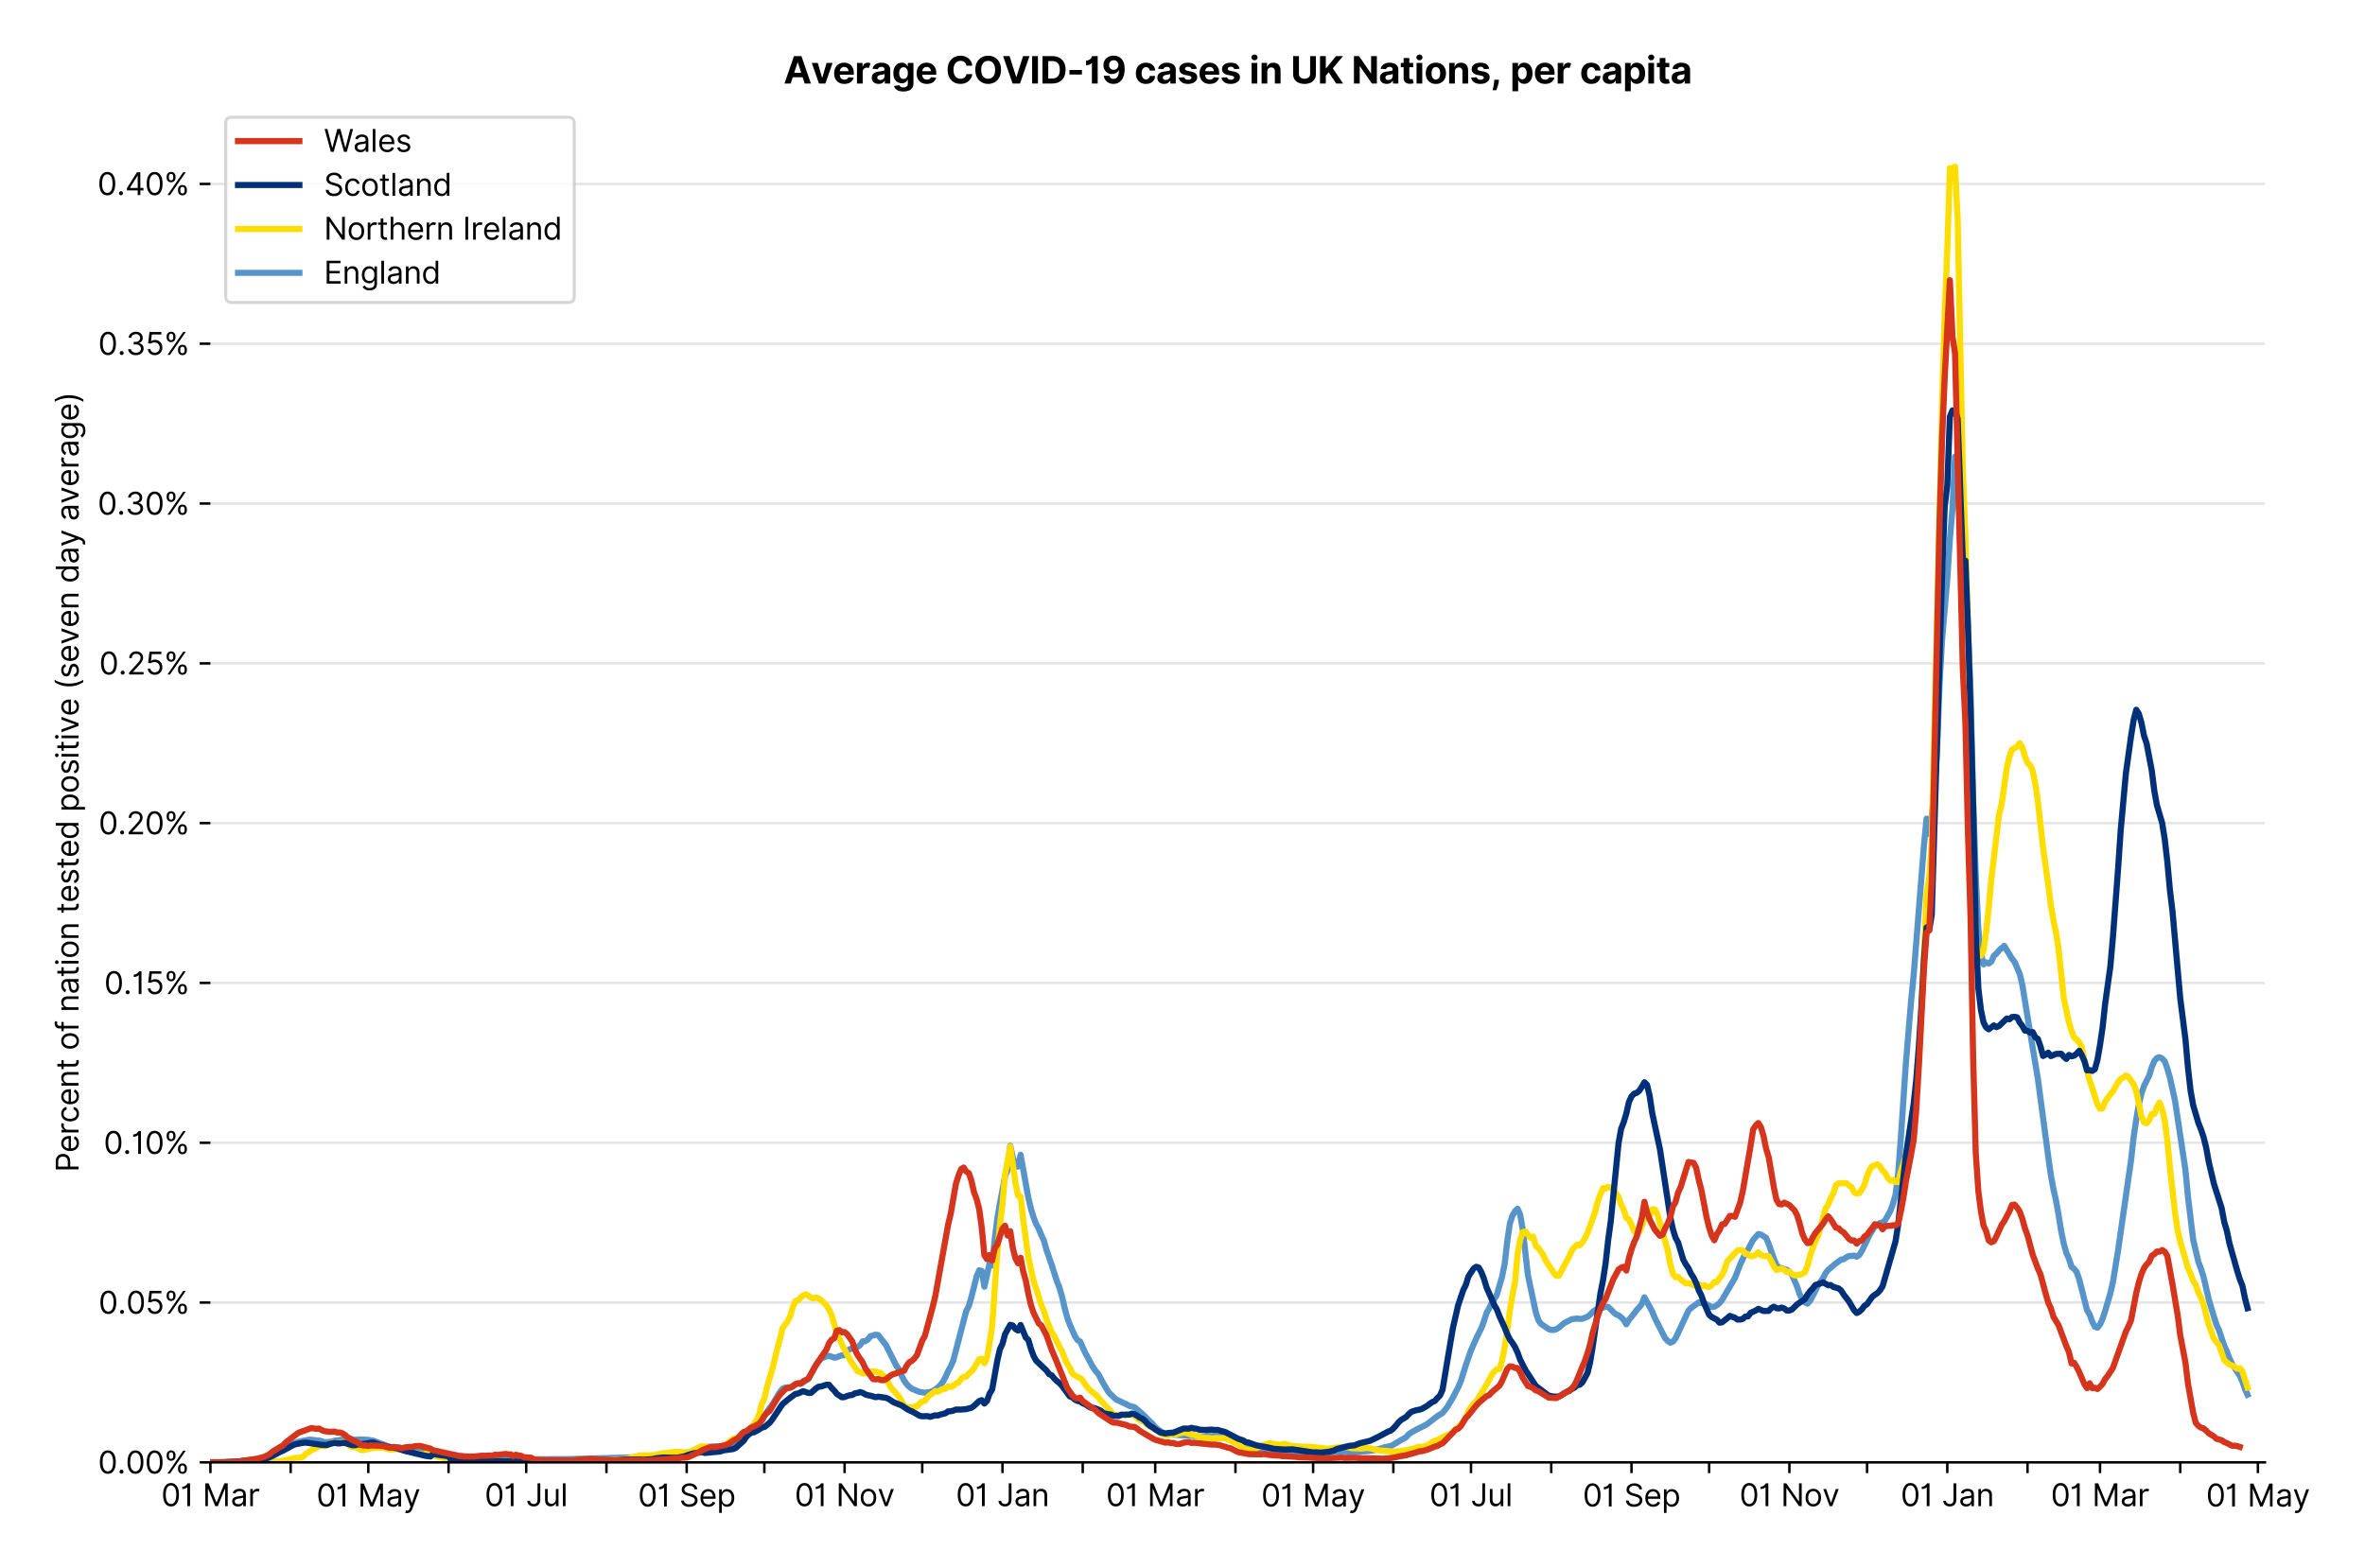 <?xml version="1.0" encoding="utf-8" standalone="no"?>
<!DOCTYPE svg PUBLIC "-//W3C//DTD SVG 1.1//EN"
  "http://www.w3.org/Graphics/SVG/1.1/DTD/svg11.dtd">
<svg xmlns:xlink="http://www.w3.org/1999/xlink" viewBox="0 0 770.78 511.234" xmlns="http://www.w3.org/2000/svg" version="1.1">
 <defs>
  <style type="text/css">*{stroke-linejoin: round; stroke-linecap: butt}</style>
 </defs>
 <g id="figure_1">
  <g id="patch_1">
   <path d="M 0 511.234 
L 770.78 511.234 
L 770.78 0 
L 0 0 
z
" style="fill: #ffffff"/>
  </g>
  <g id="axes_1">
   <g id="patch_2">
    <path d="M 68.575 476.745 
L 738.175 476.745 
L 738.175 33.225 
L 68.575 33.225 
z
" style="fill: #ffffff"/>
   </g>
   <g id="matplotlib.axis_1">
    <g id="xtick_1">
     <g id="line2d_1">
      <defs>
       <path id="m16dbddb7b4" d="M 0 0 
L 0 3.5 
" style="stroke: #000000; stroke-width: 0.8"/>
      </defs>
      <g>
       <use xlink:href="#m16dbddb7b4" x="68.575" y="476.745" style="stroke: #000000; stroke-width: 0.8"/>
      </g>
     </g>
     <g id="text_1">
      <!-- 01 Mar -->
      <g transform="translate(52.538 491.018)scale(0.1 -0.1)">
       <defs>
        <path id="Inter-Regular-30" d="M 2000 -64 
Q 1230 -64 806 561 
Q 382 1186 382 2327 
Q 382 3459 809 4088 
Q 1236 4718 2000 4718 
Q 2764 4718 3191 4088 
Q 3618 3459 3618 2327 
Q 3618 1186 3194 561 
Q 2771 -64 2000 -64 
z
M 2000 436 
Q 2509 436 2791 927 
Q 3073 1418 3073 2327 
Q 3073 3234 2789 3730 
Q 2505 4227 2000 4227 
Q 1496 4227 1211 3730 
Q 927 3234 927 2327 
Q 927 1418 1210 927 
Q 1493 436 2000 436 
z
" transform="scale(0.016)"/>
        <path id="Inter-Regular-31" d="M 1973 4655 
L 1973 0 
L 1409 0 
L 1409 3836 
L 1373 3836 
Q 1341 3773 1209 3692 
Q 1077 3611 868 3551 
Q 659 3491 391 3491 
L 391 3964 
Q 661 3964 859 4061 
Q 1057 4159 1190 4291 
Q 1323 4423 1392 4529 
Q 1461 4636 1473 4655 
L 1973 4655 
z
" transform="scale(0.016)"/>
        <path id="Inter-Regular-20" transform="scale(0.016)"/>
        <path id="Inter-Regular-4d" d="M 564 4655 
L 1236 4655 
L 2818 791 
L 2873 791 
L 4455 4655 
L 5127 4655 
L 5127 0 
L 4600 0 
L 4600 3536 
L 4555 3536 
L 3100 0 
L 2591 0 
L 1136 3536 
L 1091 3536 
L 1091 0 
L 564 0 
L 564 4655 
z
" transform="scale(0.016)"/>
        <path id="Inter-Regular-61" d="M 1518 -82 
Q 1186 -82 916 44 
Q 646 170 486 410 
Q 327 650 327 991 
Q 327 1291 445 1478 
Q 564 1666 761 1773 
Q 959 1880 1199 1933 
Q 1439 1986 1682 2018 
Q 2000 2059 2199 2080 
Q 2398 2102 2490 2154 
Q 2582 2207 2582 2336 
L 2582 2355 
Q 2582 2691 2399 2877 
Q 2216 3064 1846 3064 
Q 1461 3064 1243 2895 
Q 1025 2727 936 2536 
L 427 2718 
Q 564 3036 792 3214 
Q 1021 3393 1292 3464 
Q 1564 3536 1827 3536 
Q 1996 3536 2215 3496 
Q 2434 3457 2640 3334 
Q 2846 3211 2982 2963 
Q 3118 2716 3118 2300 
L 3118 0 
L 2582 0 
L 2582 473 
L 2555 473 
Q 2500 359 2373 229 
Q 2246 100 2034 9 
Q 1823 -82 1518 -82 
z
M 1600 400 
Q 1918 400 2137 525 
Q 2357 650 2469 847 
Q 2582 1045 2582 1264 
L 2582 1755 
Q 2548 1714 2433 1681 
Q 2318 1648 2169 1624 
Q 2021 1600 1881 1583 
Q 1741 1566 1655 1555 
Q 1446 1527 1265 1467 
Q 1084 1407 974 1287 
Q 864 1168 864 964 
Q 864 684 1072 542 
Q 1280 400 1600 400 
z
" transform="scale(0.016)"/>
        <path id="Inter-Regular-72" d="M 491 0 
L 491 3491 
L 1009 3491 
L 1009 2964 
L 1046 2964 
Q 1139 3223 1389 3384 
Q 1639 3545 1955 3545 
Q 2100 3545 2209 3511 
Q 2318 3477 2400 3418 
L 2218 2964 
Q 2161 2993 2085 3010 
Q 2009 3027 1909 3027 
Q 1527 3027 1277 2794 
Q 1027 2561 1027 2209 
L 1027 0 
L 491 0 
z
" transform="scale(0.016)"/>
       </defs>
       <use xlink:href="#Inter-Regular-30"/>
       <use xlink:href="#Inter-Regular-31" x="62.5"/>
       <use xlink:href="#Inter-Regular-20" x="106.676"/>
       <use xlink:href="#Inter-Regular-4d" x="134.801"/>
       <use xlink:href="#Inter-Regular-61" x="225.994"/>
       <use xlink:href="#Inter-Regular-72" x="282.386"/>
      </g>
     </g>
    </g>
    <g id="xtick_2">
     <g id="line2d_2">
      <g>
       <use xlink:href="#m16dbddb7b4" x="94.727" y="476.745" style="stroke: #000000; stroke-width: 0.8"/>
      </g>
     </g>
    </g>
    <g id="xtick_3">
     <g id="line2d_3">
      <g>
       <use xlink:href="#m16dbddb7b4" x="120.036" y="476.745" style="stroke: #000000; stroke-width: 0.8"/>
      </g>
     </g>
     <g id="text_2">
      <!-- 01 May -->
      <g transform="translate(103.133 491.117)scale(0.1 -0.1)">
       <defs>
        <path id="Inter-Regular-79" d="M 818 -1355 
Q 682 -1355 575 -1333 
Q 468 -1311 427 -1291 
L 564 -818 
Q 857 -893 1053 -814 
Q 1250 -736 1391 -345 
L 1509 -18 
L 218 3491 
L 800 3491 
L 1764 709 
L 1800 709 
L 2764 3491 
L 3346 3491 
L 1846 -564 
Q 1550 -1355 818 -1355 
z
" transform="scale(0.016)"/>
       </defs>
       <use xlink:href="#Inter-Regular-30"/>
       <use xlink:href="#Inter-Regular-31" x="62.5"/>
       <use xlink:href="#Inter-Regular-20" x="106.676"/>
       <use xlink:href="#Inter-Regular-4d" x="134.801"/>
       <use xlink:href="#Inter-Regular-61" x="225.994"/>
       <use xlink:href="#Inter-Regular-79" x="282.386"/>
      </g>
     </g>
    </g>
    <g id="xtick_4">
     <g id="line2d_4">
      <g>
       <use xlink:href="#m16dbddb7b4" x="146.188" y="476.745" style="stroke: #000000; stroke-width: 0.8"/>
      </g>
     </g>
    </g>
    <g id="xtick_5">
     <g id="line2d_5">
      <g>
       <use xlink:href="#m16dbddb7b4" x="171.496" y="476.745" style="stroke: #000000; stroke-width: 0.8"/>
      </g>
     </g>
     <g id="text_3">
      <!-- 01 Jul -->
      <g transform="translate(157.953 491.018)scale(0.1 -0.1)">
       <defs>
        <path id="Inter-Regular-4a" d="M 2346 4655 
L 2909 4655 
L 2909 1327 
Q 2909 657 2549 296 
Q 2189 -64 1582 -64 
Q 1200 -64 902 76 
Q 605 216 434 475 
Q 264 734 264 1091 
L 818 1091 
Q 818 795 1034 615 
Q 1250 436 1582 436 
Q 1948 436 2147 664 
Q 2346 893 2346 1327 
L 2346 4655 
z
" transform="scale(0.016)"/>
        <path id="Inter-Regular-75" d="M 2691 1427 
L 2691 3491 
L 3227 3491 
L 3227 0 
L 2691 0 
L 2691 591 
L 2655 591 
Q 2532 325 2273 140 
Q 2014 -45 1618 -45 
Q 1127 -45 809 280 
Q 491 605 491 1273 
L 491 3491 
L 1027 3491 
L 1027 1309 
Q 1027 927 1242 700 
Q 1457 473 1791 473 
Q 1991 473 2199 575 
Q 2407 677 2549 888 
Q 2691 1100 2691 1427 
z
" transform="scale(0.016)"/>
        <path id="Inter-Regular-6c" d="M 1027 4655 
L 1027 0 
L 491 0 
L 491 4655 
L 1027 4655 
z
" transform="scale(0.016)"/>
       </defs>
       <use xlink:href="#Inter-Regular-30"/>
       <use xlink:href="#Inter-Regular-31" x="62.5"/>
       <use xlink:href="#Inter-Regular-20" x="106.676"/>
       <use xlink:href="#Inter-Regular-4a" x="134.801"/>
       <use xlink:href="#Inter-Regular-75" x="189.063"/>
       <use xlink:href="#Inter-Regular-6c" x="247.159"/>
      </g>
     </g>
    </g>
    <g id="xtick_6">
     <g id="line2d_6">
      <g>
       <use xlink:href="#m16dbddb7b4" x="197.649" y="476.745" style="stroke: #000000; stroke-width: 0.8"/>
      </g>
     </g>
    </g>
    <g id="xtick_7">
     <g id="line2d_7">
      <g>
       <use xlink:href="#m16dbddb7b4" x="223.801" y="476.745" style="stroke: #000000; stroke-width: 0.8"/>
      </g>
     </g>
     <g id="text_4">
      <!-- 01 Sep -->
      <g transform="translate(207.913 491.117)scale(0.1 -0.1)">
       <defs>
        <path id="Inter-Regular-53" d="M 3109 3491 
Q 3068 3836 2777 4027 
Q 2486 4218 2064 4218 
Q 1600 4218 1318 3999 
Q 1036 3780 1036 3445 
Q 1036 3195 1189 3042 
Q 1343 2889 1553 2803 
Q 1764 2718 1936 2673 
L 2409 2545 
Q 2591 2498 2815 2414 
Q 3039 2330 3244 2185 
Q 3450 2041 3584 1816 
Q 3718 1591 3718 1264 
Q 3718 886 3521 581 
Q 3325 277 2949 97 
Q 2573 -82 2036 -82 
Q 1286 -82 845 272 
Q 405 627 364 1200 
L 946 1200 
Q 968 936 1124 764 
Q 1280 593 1519 510 
Q 1759 427 2036 427 
Q 2359 427 2616 533 
Q 2873 639 3023 828 
Q 3173 1018 3173 1273 
Q 3173 1505 3043 1650 
Q 2914 1795 2702 1886 
Q 2491 1977 2246 2045 
L 1673 2209 
Q 1127 2366 809 2657 
Q 491 2948 491 3418 
Q 491 3809 703 4101 
Q 916 4393 1276 4555 
Q 1636 4718 2082 4718 
Q 2532 4718 2882 4558 
Q 3232 4398 3437 4120 
Q 3643 3843 3655 3491 
L 3109 3491 
z
" transform="scale(0.016)"/>
        <path id="Inter-Regular-65" d="M 1955 -73 
Q 1450 -73 1085 151 
Q 721 375 524 778 
Q 327 1182 327 1718 
Q 327 2255 524 2665 
Q 721 3075 1074 3305 
Q 1427 3536 1900 3536 
Q 2173 3536 2439 3445 
Q 2705 3355 2923 3151 
Q 3141 2948 3270 2614 
Q 3400 2280 3400 1791 
L 3400 1564 
L 866 1564 
Q 884 1005 1183 707 
Q 1482 409 1955 409 
Q 2271 409 2498 545 
Q 2725 682 2827 955 
L 3346 809 
Q 3223 414 2854 170 
Q 2486 -73 1955 -73 
z
M 866 2027 
L 2855 2027 
Q 2855 2470 2595 2762 
Q 2336 3055 1900 3055 
Q 1593 3055 1368 2911 
Q 1143 2768 1013 2533 
Q 884 2298 866 2027 
z
" transform="scale(0.016)"/>
        <path id="Inter-Regular-70" d="M 491 -1309 
L 491 3491 
L 1009 3491 
L 1009 2936 
L 1073 2936 
Q 1132 3027 1237 3169 
Q 1343 3311 1542 3423 
Q 1741 3536 2082 3536 
Q 2523 3536 2859 3315 
Q 3196 3095 3384 2690 
Q 3573 2286 3573 1736 
Q 3573 1182 3384 776 
Q 3196 370 2861 148 
Q 2527 -73 2091 -73 
Q 1755 -73 1552 39 
Q 1350 152 1241 296 
Q 1132 441 1073 536 
L 1027 536 
L 1027 -1309 
L 491 -1309 
z
M 1018 1745 
Q 1018 1152 1276 780 
Q 1534 409 2018 409 
Q 2355 409 2581 587 
Q 2807 766 2921 1069 
Q 3036 1373 3036 1745 
Q 3036 2114 2923 2410 
Q 2811 2707 2585 2881 
Q 2359 3055 2018 3055 
Q 1527 3055 1272 2693 
Q 1018 2332 1018 1745 
z
" transform="scale(0.016)"/>
       </defs>
       <use xlink:href="#Inter-Regular-30"/>
       <use xlink:href="#Inter-Regular-31" x="62.5"/>
       <use xlink:href="#Inter-Regular-20" x="106.676"/>
       <use xlink:href="#Inter-Regular-53" x="134.801"/>
       <use xlink:href="#Inter-Regular-65" x="198.58"/>
       <use xlink:href="#Inter-Regular-70" x="256.818"/>
      </g>
     </g>
    </g>
    <g id="xtick_8">
     <g id="line2d_8">
      <g>
       <use xlink:href="#m16dbddb7b4" x="249.109" y="476.745" style="stroke: #000000; stroke-width: 0.8"/>
      </g>
     </g>
    </g>
    <g id="xtick_9">
     <g id="line2d_9">
      <g>
       <use xlink:href="#m16dbddb7b4" x="275.262" y="476.745" style="stroke: #000000; stroke-width: 0.8"/>
      </g>
     </g>
     <g id="text_5">
      <!-- 01 Nov -->
      <g transform="translate(258.99 491.018)scale(0.1 -0.1)">
       <defs>
        <path id="Inter-Regular-4e" d="M 4255 4655 
L 4255 0 
L 3709 0 
L 1173 3655 
L 1127 3655 
L 1127 0 
L 564 0 
L 564 4655 
L 1109 4655 
L 3655 991 
L 3700 991 
L 3700 4655 
L 4255 4655 
z
" transform="scale(0.016)"/>
        <path id="Inter-Regular-6f" d="M 1909 -73 
Q 1436 -73 1080 152 
Q 725 377 526 781 
Q 327 1186 327 1727 
Q 327 2273 526 2679 
Q 725 3086 1080 3311 
Q 1436 3536 1909 3536 
Q 2382 3536 2737 3311 
Q 3093 3086 3292 2679 
Q 3491 2273 3491 1727 
Q 3491 1186 3292 781 
Q 3093 377 2737 152 
Q 2382 -73 1909 -73 
z
M 1909 409 
Q 2268 409 2500 593 
Q 2732 777 2843 1077 
Q 2955 1377 2955 1727 
Q 2955 2077 2843 2379 
Q 2732 2682 2500 2868 
Q 2268 3055 1909 3055 
Q 1550 3055 1318 2868 
Q 1086 2682 975 2379 
Q 864 2077 864 1727 
Q 864 1377 975 1077 
Q 1086 777 1318 593 
Q 1550 409 1909 409 
z
" transform="scale(0.016)"/>
        <path id="Inter-Regular-76" d="M 3346 3491 
L 2055 0 
L 1509 0 
L 218 3491 
L 800 3491 
L 1764 709 
L 1800 709 
L 2764 3491 
L 3346 3491 
z
" transform="scale(0.016)"/>
       </defs>
       <use xlink:href="#Inter-Regular-30"/>
       <use xlink:href="#Inter-Regular-31" x="62.5"/>
       <use xlink:href="#Inter-Regular-20" x="106.676"/>
       <use xlink:href="#Inter-Regular-4e" x="134.801"/>
       <use xlink:href="#Inter-Regular-6f" x="210.085"/>
       <use xlink:href="#Inter-Regular-76" x="269.744"/>
      </g>
     </g>
    </g>
    <g id="xtick_10">
     <g id="line2d_10">
      <g>
       <use xlink:href="#m16dbddb7b4" x="300.57" y="476.745" style="stroke: #000000; stroke-width: 0.8"/>
      </g>
     </g>
    </g>
    <g id="xtick_11">
     <g id="line2d_11">
      <g>
       <use xlink:href="#m16dbddb7b4" x="326.722" y="476.745" style="stroke: #000000; stroke-width: 0.8"/>
      </g>
     </g>
     <g id="text_6">
      <!-- 01 Jan -->
      <g transform="translate(311.523 491.018)scale(0.1 -0.1)">
       <defs>
        <path id="Inter-Regular-6e" d="M 1027 2100 
L 1027 0 
L 491 0 
L 491 3491 
L 1009 3491 
L 1009 2945 
L 1055 2945 
Q 1177 3211 1427 3373 
Q 1677 3536 2073 3536 
Q 2602 3536 2928 3211 
Q 3255 2886 3255 2218 
L 3255 0 
L 2718 0 
L 2718 2182 
Q 2718 2593 2504 2824 
Q 2291 3055 1918 3055 
Q 1534 3055 1280 2806 
Q 1027 2557 1027 2100 
z
" transform="scale(0.016)"/>
       </defs>
       <use xlink:href="#Inter-Regular-30"/>
       <use xlink:href="#Inter-Regular-31" x="62.5"/>
       <use xlink:href="#Inter-Regular-20" x="106.676"/>
       <use xlink:href="#Inter-Regular-4a" x="134.801"/>
       <use xlink:href="#Inter-Regular-61" x="189.063"/>
       <use xlink:href="#Inter-Regular-6e" x="245.455"/>
      </g>
     </g>
    </g>
    <g id="xtick_12">
     <g id="line2d_12">
      <g>
       <use xlink:href="#m16dbddb7b4" x="352.874" y="476.745" style="stroke: #000000; stroke-width: 0.8"/>
      </g>
     </g>
    </g>
    <g id="xtick_13">
     <g id="line2d_13">
      <g>
       <use xlink:href="#m16dbddb7b4" x="376.496" y="476.745" style="stroke: #000000; stroke-width: 0.8"/>
      </g>
     </g>
     <g id="text_7">
      <!-- 01 Mar -->
      <g transform="translate(360.459 491.018)scale(0.1 -0.1)">
       <use xlink:href="#Inter-Regular-30"/>
       <use xlink:href="#Inter-Regular-31" x="62.5"/>
       <use xlink:href="#Inter-Regular-20" x="106.676"/>
       <use xlink:href="#Inter-Regular-4d" x="134.801"/>
       <use xlink:href="#Inter-Regular-61" x="225.994"/>
       <use xlink:href="#Inter-Regular-72" x="282.386"/>
      </g>
     </g>
    </g>
    <g id="xtick_14">
     <g id="line2d_14">
      <g>
       <use xlink:href="#m16dbddb7b4" x="402.648" y="476.745" style="stroke: #000000; stroke-width: 0.8"/>
      </g>
     </g>
    </g>
    <g id="xtick_15">
     <g id="line2d_15">
      <g>
       <use xlink:href="#m16dbddb7b4" x="427.956" y="476.745" style="stroke: #000000; stroke-width: 0.8"/>
      </g>
     </g>
     <g id="text_8">
      <!-- 01 May -->
      <g transform="translate(411.053 491.117)scale(0.1 -0.1)">
       <use xlink:href="#Inter-Regular-30"/>
       <use xlink:href="#Inter-Regular-31" x="62.5"/>
       <use xlink:href="#Inter-Regular-20" x="106.676"/>
       <use xlink:href="#Inter-Regular-4d" x="134.801"/>
       <use xlink:href="#Inter-Regular-61" x="225.994"/>
       <use xlink:href="#Inter-Regular-79" x="282.386"/>
      </g>
     </g>
    </g>
    <g id="xtick_16">
     <g id="line2d_16">
      <g>
       <use xlink:href="#m16dbddb7b4" x="454.109" y="476.745" style="stroke: #000000; stroke-width: 0.8"/>
      </g>
     </g>
    </g>
    <g id="xtick_17">
     <g id="line2d_17">
      <g>
       <use xlink:href="#m16dbddb7b4" x="479.417" y="476.745" style="stroke: #000000; stroke-width: 0.8"/>
      </g>
     </g>
     <g id="text_9">
      <!-- 01 Jul -->
      <g transform="translate(465.873 491.018)scale(0.1 -0.1)">
       <use xlink:href="#Inter-Regular-30"/>
       <use xlink:href="#Inter-Regular-31" x="62.5"/>
       <use xlink:href="#Inter-Regular-20" x="106.676"/>
       <use xlink:href="#Inter-Regular-4a" x="134.801"/>
       <use xlink:href="#Inter-Regular-75" x="189.063"/>
       <use xlink:href="#Inter-Regular-6c" x="247.159"/>
      </g>
     </g>
    </g>
    <g id="xtick_18">
     <g id="line2d_18">
      <g>
       <use xlink:href="#m16dbddb7b4" x="505.569" y="476.745" style="stroke: #000000; stroke-width: 0.8"/>
      </g>
     </g>
    </g>
    <g id="xtick_19">
     <g id="line2d_19">
      <g>
       <use xlink:href="#m16dbddb7b4" x="531.722" y="476.745" style="stroke: #000000; stroke-width: 0.8"/>
      </g>
     </g>
     <g id="text_10">
      <!-- 01 Sep -->
      <g transform="translate(515.834 491.117)scale(0.1 -0.1)">
       <use xlink:href="#Inter-Regular-30"/>
       <use xlink:href="#Inter-Regular-31" x="62.5"/>
       <use xlink:href="#Inter-Regular-20" x="106.676"/>
       <use xlink:href="#Inter-Regular-53" x="134.801"/>
       <use xlink:href="#Inter-Regular-65" x="198.58"/>
       <use xlink:href="#Inter-Regular-70" x="256.818"/>
      </g>
     </g>
    </g>
    <g id="xtick_20">
     <g id="line2d_20">
      <g>
       <use xlink:href="#m16dbddb7b4" x="557.03" y="476.745" style="stroke: #000000; stroke-width: 0.8"/>
      </g>
     </g>
    </g>
    <g id="xtick_21">
     <g id="line2d_21">
      <g>
       <use xlink:href="#m16dbddb7b4" x="583.182" y="476.745" style="stroke: #000000; stroke-width: 0.8"/>
      </g>
     </g>
     <g id="text_11">
      <!-- 01 Nov -->
      <g transform="translate(566.911 491.018)scale(0.1 -0.1)">
       <use xlink:href="#Inter-Regular-30"/>
       <use xlink:href="#Inter-Regular-31" x="62.5"/>
       <use xlink:href="#Inter-Regular-20" x="106.676"/>
       <use xlink:href="#Inter-Regular-4e" x="134.801"/>
       <use xlink:href="#Inter-Regular-6f" x="210.085"/>
       <use xlink:href="#Inter-Regular-76" x="269.744"/>
      </g>
     </g>
    </g>
    <g id="xtick_22">
     <g id="line2d_22">
      <g>
       <use xlink:href="#m16dbddb7b4" x="608.491" y="476.745" style="stroke: #000000; stroke-width: 0.8"/>
      </g>
     </g>
    </g>
    <g id="xtick_23">
     <g id="line2d_23">
      <g>
       <use xlink:href="#m16dbddb7b4" x="634.643" y="476.745" style="stroke: #000000; stroke-width: 0.8"/>
      </g>
     </g>
     <g id="text_12">
      <!-- 01 Jan -->
      <g transform="translate(619.444 491.018)scale(0.1 -0.1)">
       <use xlink:href="#Inter-Regular-30"/>
       <use xlink:href="#Inter-Regular-31" x="62.5"/>
       <use xlink:href="#Inter-Regular-20" x="106.676"/>
       <use xlink:href="#Inter-Regular-4a" x="134.801"/>
       <use xlink:href="#Inter-Regular-61" x="189.063"/>
       <use xlink:href="#Inter-Regular-6e" x="245.455"/>
      </g>
     </g>
    </g>
    <g id="xtick_24">
     <g id="line2d_24">
      <g>
       <use xlink:href="#m16dbddb7b4" x="660.795" y="476.745" style="stroke: #000000; stroke-width: 0.8"/>
      </g>
     </g>
    </g>
    <g id="xtick_25">
     <g id="line2d_25">
      <g>
       <use xlink:href="#m16dbddb7b4" x="684.416" y="476.745" style="stroke: #000000; stroke-width: 0.8"/>
      </g>
     </g>
     <g id="text_13">
      <!-- 01 Mar -->
      <g transform="translate(668.38 491.018)scale(0.1 -0.1)">
       <use xlink:href="#Inter-Regular-30"/>
       <use xlink:href="#Inter-Regular-31" x="62.5"/>
       <use xlink:href="#Inter-Regular-20" x="106.676"/>
       <use xlink:href="#Inter-Regular-4d" x="134.801"/>
       <use xlink:href="#Inter-Regular-61" x="225.994"/>
       <use xlink:href="#Inter-Regular-72" x="282.386"/>
      </g>
     </g>
    </g>
    <g id="xtick_26">
     <g id="line2d_26">
      <g>
       <use xlink:href="#m16dbddb7b4" x="710.569" y="476.745" style="stroke: #000000; stroke-width: 0.8"/>
      </g>
     </g>
    </g>
    <g id="xtick_27">
     <g id="line2d_27">
      <g>
       <use xlink:href="#m16dbddb7b4" x="735.877" y="476.745" style="stroke: #000000; stroke-width: 0.8"/>
      </g>
     </g>
     <g id="text_14">
      <!-- 01 May -->
      <g transform="translate(718.974 491.117)scale(0.1 -0.1)">
       <use xlink:href="#Inter-Regular-30"/>
       <use xlink:href="#Inter-Regular-31" x="62.5"/>
       <use xlink:href="#Inter-Regular-20" x="106.676"/>
       <use xlink:href="#Inter-Regular-4d" x="134.801"/>
       <use xlink:href="#Inter-Regular-61" x="225.994"/>
       <use xlink:href="#Inter-Regular-79" x="282.386"/>
      </g>
     </g>
    </g>
   </g>
   <g id="matplotlib.axis_2">
    <g id="ytick_1">
     <g id="line2d_28">
      <path d="M 68.575 476.745 
L 738.175 476.745 
" clip-path="url(#pfc6018977e)" style="fill: none; stroke: #e5e5e5; stroke-width: 0.8; stroke-linecap: square"/>
     </g>
     <g id="line2d_29">
      <defs>
       <path id="m12385e1dba" d="M 0 0 
L -3.5 0 
" style="stroke: #000000; stroke-width: 0.8"/>
      </defs>
      <g>
       <use xlink:href="#m12385e1dba" x="68.575" y="476.745" style="stroke: #000000; stroke-width: 0.8"/>
      </g>
     </g>
     <g id="text_15">
      <!-- 0.00% -->
      <g transform="translate(31.944 480.382)scale(0.1 -0.1)">
       <defs>
        <path id="Inter-Regular-2e" d="M 882 -36 
Q 714 -36 593 84 
Q 473 205 473 373 
Q 473 541 593 661 
Q 714 782 882 782 
Q 1050 782 1170 661 
Q 1291 541 1291 373 
Q 1291 205 1170 84 
Q 1050 -36 882 -36 
z
" transform="scale(0.016)"/>
        <path id="Inter-Regular-25" d="M 2855 873 
L 2855 1118 
Q 2855 1373 2960 1585 
Q 3066 1798 3269 1926 
Q 3473 2055 3764 2055 
Q 4059 2055 4259 1926 
Q 4459 1798 4561 1585 
Q 4664 1373 4664 1118 
L 4664 873 
Q 4664 618 4560 405 
Q 4457 193 4256 64 
Q 4055 -64 3764 -64 
Q 3468 -64 3266 64 
Q 3064 193 2959 405 
Q 2855 618 2855 873 
z
M 536 3536 
L 536 3782 
Q 536 4036 642 4248 
Q 748 4461 951 4589 
Q 1155 4718 1446 4718 
Q 1741 4718 1941 4589 
Q 2141 4461 2243 4248 
Q 2346 4036 2346 3782 
L 2346 3536 
Q 2346 3282 2242 3069 
Q 2139 2857 1937 2728 
Q 1736 2600 1446 2600 
Q 1150 2600 948 2728 
Q 746 2857 641 3069 
Q 536 3282 536 3536 
z
M 709 0 
L 3909 4655 
L 4427 4655 
L 1227 0 
L 709 0 
z
M 3318 1118 
L 3318 873 
Q 3318 661 3418 494 
Q 3518 327 3764 327 
Q 4002 327 4101 494 
Q 4200 661 4200 873 
L 4200 1118 
Q 4200 1330 4104 1497 
Q 4009 1664 3764 1664 
Q 3525 1664 3421 1497 
Q 3318 1330 3318 1118 
z
M 1000 3782 
L 1000 3536 
Q 1000 3325 1100 3158 
Q 1200 2991 1446 2991 
Q 1684 2991 1783 3158 
Q 1882 3325 1882 3536 
L 1882 3782 
Q 1882 3993 1786 4160 
Q 1691 4327 1446 4327 
Q 1207 4327 1103 4160 
Q 1000 3993 1000 3782 
z
" transform="scale(0.016)"/>
       </defs>
       <use xlink:href="#Inter-Regular-30"/>
       <use xlink:href="#Inter-Regular-2e" x="62.5"/>
       <use xlink:href="#Inter-Regular-30" x="90.057"/>
       <use xlink:href="#Inter-Regular-30" x="152.557"/>
       <use xlink:href="#Inter-Regular-25" x="215.057"/>
      </g>
     </g>
    </g>
    <g id="ytick_2">
     <g id="line2d_30">
      <path d="M 68.575 424.647 
L 738.175 424.647 
" clip-path="url(#pfc6018977e)" style="fill: none; stroke: #e5e5e5; stroke-width: 0.8; stroke-linecap: square"/>
     </g>
     <g id="line2d_31">
      <g>
       <use xlink:href="#m12385e1dba" x="68.575" y="424.647" style="stroke: #000000; stroke-width: 0.8"/>
      </g>
     </g>
     <g id="text_16">
      <!-- 0.05% -->
      <g transform="translate(32.114 428.283)scale(0.1 -0.1)">
       <defs>
        <path id="Inter-Regular-35" d="M 1936 -64 
Q 1536 -64 1216 95 
Q 896 255 702 532 
Q 509 809 491 1164 
L 1036 1164 
Q 1068 848 1324 642 
Q 1580 436 1936 436 
Q 2223 436 2447 570 
Q 2671 705 2799 940 
Q 2927 1175 2927 1473 
Q 2927 1777 2794 2017 
Q 2661 2257 2429 2395 
Q 2198 2534 1900 2536 
Q 1686 2539 1461 2472 
Q 1236 2405 1091 2300 
L 564 2364 
L 846 4655 
L 3264 4655 
L 3264 4155 
L 1318 4155 
L 1155 2782 
L 1182 2782 
Q 1325 2895 1541 2970 
Q 1757 3045 1991 3045 
Q 2418 3045 2753 2842 
Q 3089 2639 3281 2286 
Q 3473 1934 3473 1482 
Q 3473 1036 3274 687 
Q 3075 339 2727 137 
Q 2380 -64 1936 -64 
z
" transform="scale(0.016)"/>
       </defs>
       <use xlink:href="#Inter-Regular-30"/>
       <use xlink:href="#Inter-Regular-2e" x="62.5"/>
       <use xlink:href="#Inter-Regular-30" x="90.057"/>
       <use xlink:href="#Inter-Regular-35" x="152.557"/>
       <use xlink:href="#Inter-Regular-25" x="213.352"/>
      </g>
     </g>
    </g>
    <g id="ytick_3">
     <g id="line2d_32">
      <path d="M 68.575 372.548 
L 738.175 372.548 
" clip-path="url(#pfc6018977e)" style="fill: none; stroke: #e5e5e5; stroke-width: 0.8; stroke-linecap: square"/>
     </g>
     <g id="line2d_33">
      <g>
       <use xlink:href="#m12385e1dba" x="68.575" y="372.548" style="stroke: #000000; stroke-width: 0.8"/>
      </g>
     </g>
     <g id="text_17">
      <!-- 0.10% -->
      <g transform="translate(33.777 376.185)scale(0.1 -0.1)">
       <use xlink:href="#Inter-Regular-30"/>
       <use xlink:href="#Inter-Regular-2e" x="62.5"/>
       <use xlink:href="#Inter-Regular-31" x="90.057"/>
       <use xlink:href="#Inter-Regular-30" x="134.233"/>
       <use xlink:href="#Inter-Regular-25" x="196.733"/>
      </g>
     </g>
    </g>
    <g id="ytick_4">
     <g id="line2d_34">
      <path d="M 68.575 320.45 
L 738.175 320.45 
" clip-path="url(#pfc6018977e)" style="fill: none; stroke: #e5e5e5; stroke-width: 0.8; stroke-linecap: square"/>
     </g>
     <g id="line2d_35">
      <g>
       <use xlink:href="#m12385e1dba" x="68.575" y="320.45" style="stroke: #000000; stroke-width: 0.8"/>
      </g>
     </g>
     <g id="text_18">
      <!-- 0.15% -->
      <g transform="translate(33.947 324.086)scale(0.1 -0.1)">
       <use xlink:href="#Inter-Regular-30"/>
       <use xlink:href="#Inter-Regular-2e" x="62.5"/>
       <use xlink:href="#Inter-Regular-31" x="90.057"/>
       <use xlink:href="#Inter-Regular-35" x="134.233"/>
       <use xlink:href="#Inter-Regular-25" x="195.028"/>
      </g>
     </g>
    </g>
    <g id="ytick_5">
     <g id="line2d_36">
      <path d="M 68.575 268.351 
L 738.175 268.351 
" clip-path="url(#pfc6018977e)" style="fill: none; stroke: #e5e5e5; stroke-width: 0.8; stroke-linecap: square"/>
     </g>
     <g id="line2d_37">
      <g>
       <use xlink:href="#m12385e1dba" x="68.575" y="268.351" style="stroke: #000000; stroke-width: 0.8"/>
      </g>
     </g>
     <g id="text_19">
      <!-- 0.20% -->
      <g transform="translate(32.142 271.988)scale(0.1 -0.1)">
       <defs>
        <path id="Inter-Regular-32" d="M 482 0 
L 482 409 
L 2018 2091 
Q 2289 2386 2464 2605 
Q 2639 2825 2724 3019 
Q 2809 3214 2809 3427 
Q 2809 3795 2553 4011 
Q 2298 4227 1918 4227 
Q 1514 4227 1275 3985 
Q 1036 3743 1036 3345 
L 500 3345 
Q 500 3755 688 4064 
Q 877 4373 1203 4545 
Q 1530 4718 1936 4718 
Q 2346 4718 2661 4545 
Q 2977 4373 3156 4079 
Q 3336 3786 3336 3427 
Q 3336 3170 3244 2926 
Q 3152 2682 2926 2383 
Q 2700 2084 2300 1655 
L 1255 536 
L 1255 500 
L 3418 500 
L 3418 0 
L 482 0 
z
" transform="scale(0.016)"/>
       </defs>
       <use xlink:href="#Inter-Regular-30"/>
       <use xlink:href="#Inter-Regular-2e" x="62.5"/>
       <use xlink:href="#Inter-Regular-32" x="90.057"/>
       <use xlink:href="#Inter-Regular-30" x="150.568"/>
       <use xlink:href="#Inter-Regular-25" x="213.068"/>
      </g>
     </g>
    </g>
    <g id="ytick_6">
     <g id="line2d_38">
      <path d="M 68.575 216.253 
L 738.175 216.253 
" clip-path="url(#pfc6018977e)" style="fill: none; stroke: #e5e5e5; stroke-width: 0.8; stroke-linecap: square"/>
     </g>
     <g id="line2d_39">
      <g>
       <use xlink:href="#m12385e1dba" x="68.575" y="216.253" style="stroke: #000000; stroke-width: 0.8"/>
      </g>
     </g>
     <g id="text_20">
      <!-- 0.25% -->
      <g transform="translate(32.312 219.89)scale(0.1 -0.1)">
       <use xlink:href="#Inter-Regular-30"/>
       <use xlink:href="#Inter-Regular-2e" x="62.5"/>
       <use xlink:href="#Inter-Regular-32" x="90.057"/>
       <use xlink:href="#Inter-Regular-35" x="150.568"/>
       <use xlink:href="#Inter-Regular-25" x="211.364"/>
      </g>
     </g>
    </g>
    <g id="ytick_7">
     <g id="line2d_40">
      <path d="M 68.575 164.154 
L 738.175 164.154 
" clip-path="url(#pfc6018977e)" style="fill: none; stroke: #e5e5e5; stroke-width: 0.8; stroke-linecap: square"/>
     </g>
     <g id="line2d_41">
      <g>
       <use xlink:href="#m12385e1dba" x="68.575" y="164.154" style="stroke: #000000; stroke-width: 0.8"/>
      </g>
     </g>
     <g id="text_21">
      <!-- 0.30% -->
      <g transform="translate(31.83 167.791)scale(0.1 -0.1)">
       <defs>
        <path id="Inter-Regular-33" d="M 2055 -64 
Q 1605 -64 1253 90 
Q 902 245 696 521 
Q 491 798 473 1164 
L 1046 1164 
Q 1071 827 1356 631 
Q 1641 436 2046 436 
Q 2493 436 2783 664 
Q 3073 893 3073 1264 
Q 3073 1650 2787 1893 
Q 2502 2136 1973 2136 
L 1600 2136 
L 1600 2636 
L 1973 2636 
Q 2386 2636 2647 2856 
Q 2909 3077 2909 3445 
Q 2909 3798 2679 4012 
Q 2450 4227 2064 4227 
Q 1823 4227 1610 4139 
Q 1398 4052 1264 3887 
Q 1130 3723 1118 3491 
L 573 3491 
Q 586 3857 793 4133 
Q 1000 4409 1335 4563 
Q 1671 4718 2073 4718 
Q 2505 4718 2814 4544 
Q 3123 4370 3289 4086 
Q 3455 3802 3455 3473 
Q 3455 3080 3249 2802 
Q 3043 2525 2691 2418 
L 2691 2382 
Q 3132 2309 3379 2008 
Q 3627 1707 3627 1264 
Q 3627 884 3421 583 
Q 3216 282 2861 109 
Q 2507 -64 2055 -64 
z
" transform="scale(0.016)"/>
       </defs>
       <use xlink:href="#Inter-Regular-30"/>
       <use xlink:href="#Inter-Regular-2e" x="62.5"/>
       <use xlink:href="#Inter-Regular-33" x="90.057"/>
       <use xlink:href="#Inter-Regular-30" x="153.693"/>
       <use xlink:href="#Inter-Regular-25" x="216.193"/>
      </g>
     </g>
    </g>
    <g id="ytick_8">
     <g id="line2d_42">
      <path d="M 68.575 112.056 
L 738.175 112.056 
" clip-path="url(#pfc6018977e)" style="fill: none; stroke: #e5e5e5; stroke-width: 0.8; stroke-linecap: square"/>
     </g>
     <g id="line2d_43">
      <g>
       <use xlink:href="#m12385e1dba" x="68.575" y="112.056" style="stroke: #000000; stroke-width: 0.8"/>
      </g>
     </g>
     <g id="text_22">
      <!-- 0.35% -->
      <g transform="translate(32 115.693)scale(0.1 -0.1)">
       <use xlink:href="#Inter-Regular-30"/>
       <use xlink:href="#Inter-Regular-2e" x="62.5"/>
       <use xlink:href="#Inter-Regular-33" x="90.057"/>
       <use xlink:href="#Inter-Regular-35" x="153.693"/>
       <use xlink:href="#Inter-Regular-25" x="214.489"/>
      </g>
     </g>
    </g>
    <g id="ytick_9">
     <g id="line2d_44">
      <path d="M 68.575 59.958 
L 738.175 59.958 
" clip-path="url(#pfc6018977e)" style="fill: none; stroke: #e5e5e5; stroke-width: 0.8; stroke-linecap: square"/>
     </g>
     <g id="line2d_45">
      <g>
       <use xlink:href="#m12385e1dba" x="68.575" y="59.958" style="stroke: #000000; stroke-width: 0.8"/>
      </g>
     </g>
     <g id="text_23">
      <!-- 0.40% -->
      <g transform="translate(31.773 63.594)scale(0.1 -0.1)">
       <defs>
        <path id="Inter-Regular-34" d="M 373 955 
L 373 1418 
L 2418 4655 
L 3100 4655 
L 3100 1455 
L 3736 1455 
L 3736 955 
L 3100 955 
L 3100 0 
L 2564 0 
L 2564 955 
L 373 955 
z
M 2564 1455 
L 2564 3936 
L 2527 3936 
L 982 1491 
L 982 1455 
L 2564 1455 
z
" transform="scale(0.016)"/>
       </defs>
       <use xlink:href="#Inter-Regular-30"/>
       <use xlink:href="#Inter-Regular-2e" x="62.5"/>
       <use xlink:href="#Inter-Regular-34" x="90.057"/>
       <use xlink:href="#Inter-Regular-30" x="154.261"/>
       <use xlink:href="#Inter-Regular-25" x="216.761"/>
      </g>
     </g>
    </g>
    <g id="text_24">
     <!-- Percent of nation tested positive (seven day average) -->
     <g transform="translate(25.614 382.124)rotate(-90)scale(0.1 -0.1)">
      <defs>
       <path id="Inter-Regular-50" d="M 564 0 
L 564 4655 
L 2136 4655 
Q 2684 4655 3033 4458 
Q 3382 4261 3550 3927 
Q 3718 3593 3718 3182 
Q 3718 2770 3551 2434 
Q 3384 2098 3036 1899 
Q 2689 1700 2146 1700 
L 1127 1700 
L 1127 0 
L 564 0 
z
M 1127 2200 
L 2127 2200 
Q 2689 2200 2926 2482 
Q 3164 2764 3164 3182 
Q 3164 3602 2925 3878 
Q 2686 4155 2118 4155 
L 1127 4155 
L 1127 2200 
z
" transform="scale(0.016)"/>
       <path id="Inter-Regular-63" d="M 1909 -73 
Q 1418 -73 1063 159 
Q 709 391 518 798 
Q 327 1205 327 1727 
Q 327 2259 524 2667 
Q 721 3075 1074 3305 
Q 1427 3536 1900 3536 
Q 2268 3536 2563 3400 
Q 2859 3264 3047 3018 
Q 3236 2773 3282 2445 
L 2746 2445 
Q 2684 2684 2474 2869 
Q 2264 3055 1909 3055 
Q 1439 3055 1151 2697 
Q 864 2339 864 1745 
Q 864 1139 1148 774 
Q 1432 409 1909 409 
Q 2223 409 2447 570 
Q 2671 732 2746 1018 
L 3282 1018 
Q 3236 709 3058 462 
Q 2880 216 2588 71 
Q 2296 -73 1909 -73 
z
" transform="scale(0.016)"/>
       <path id="Inter-Regular-74" d="M 2009 3491 
L 2009 3036 
L 1264 3036 
L 1264 1000 
Q 1264 773 1331 660 
Q 1398 548 1503 510 
Q 1609 473 1727 473 
Q 1816 473 1873 483 
Q 1930 493 1964 500 
L 2073 18 
Q 2018 -2 1920 -23 
Q 1823 -45 1673 -45 
Q 1446 -45 1228 52 
Q 1011 150 869 350 
Q 727 550 727 855 
L 727 3036 
L 200 3036 
L 200 3491 
L 727 3491 
L 727 4327 
L 1264 4327 
L 1264 3491 
L 2009 3491 
z
" transform="scale(0.016)"/>
       <path id="Inter-Regular-66" d="M 2046 3491 
L 2046 3036 
L 1264 3036 
L 1264 0 
L 727 0 
L 727 3036 
L 164 3036 
L 164 3491 
L 727 3491 
L 727 3973 
Q 727 4273 868 4473 
Q 1009 4673 1234 4773 
Q 1459 4873 1709 4873 
Q 1907 4873 2032 4841 
Q 2157 4809 2218 4782 
L 2064 4318 
Q 2023 4332 1951 4352 
Q 1880 4373 1764 4373 
Q 1498 4373 1381 4239 
Q 1264 4105 1264 3845 
L 1264 3491 
L 2046 3491 
z
" transform="scale(0.016)"/>
       <path id="Inter-Regular-69" d="M 491 0 
L 491 3491 
L 1027 3491 
L 1027 0 
L 491 0 
z
M 764 4073 
Q 607 4073 494 4179 
Q 382 4286 382 4436 
Q 382 4586 494 4693 
Q 607 4800 764 4800 
Q 921 4800 1033 4693 
Q 1146 4586 1146 4436 
Q 1146 4286 1033 4179 
Q 921 4073 764 4073 
z
" transform="scale(0.016)"/>
       <path id="Inter-Regular-73" d="M 2964 2709 
L 2482 2573 
Q 2411 2755 2245 2914 
Q 2080 3073 1727 3073 
Q 1407 3073 1194 2926 
Q 982 2780 982 2555 
Q 982 2355 1127 2239 
Q 1273 2123 1582 2045 
L 2100 1918 
Q 3027 1691 3027 973 
Q 3027 673 2855 436 
Q 2684 200 2377 63 
Q 2071 -73 1664 -73 
Q 1130 -73 780 159 
Q 430 391 336 836 
L 846 964 
Q 989 400 1655 400 
Q 2030 400 2251 560 
Q 2473 720 2473 945 
Q 2473 1316 1955 1436 
L 1373 1573 
Q 893 1686 669 1926 
Q 446 2166 446 2527 
Q 446 2823 613 3050 
Q 780 3277 1069 3406 
Q 1359 3536 1727 3536 
Q 2246 3536 2542 3309 
Q 2839 3082 2964 2709 
z
" transform="scale(0.016)"/>
       <path id="Inter-Regular-64" d="M 1809 -73 
Q 1373 -73 1039 148 
Q 705 370 516 776 
Q 327 1182 327 1736 
Q 327 2286 516 2690 
Q 705 3095 1041 3315 
Q 1377 3536 1818 3536 
Q 2159 3536 2358 3423 
Q 2557 3311 2662 3169 
Q 2768 3027 2827 2936 
L 2873 2936 
L 2873 4655 
L 3409 4655 
L 3409 0 
L 2891 0 
L 2891 536 
L 2827 536 
Q 2768 441 2659 296 
Q 2550 152 2348 39 
Q 2146 -73 1809 -73 
z
M 1882 409 
Q 2366 409 2624 780 
Q 2882 1152 2882 1745 
Q 2882 2332 2627 2693 
Q 2373 3055 1882 3055 
Q 1541 3055 1315 2881 
Q 1089 2707 976 2410 
Q 864 2114 864 1745 
Q 864 1373 978 1069 
Q 1093 766 1319 587 
Q 1546 409 1882 409 
z
" transform="scale(0.016)"/>
       <path id="Inter-Regular-28" d="M 682 1964 
Q 682 2823 906 3544 
Q 1130 4266 1546 4873 
L 2018 4873 
Q 1800 4573 1623 4095 
Q 1446 3618 1341 3061 
Q 1236 2505 1236 1964 
Q 1236 1423 1341 866 
Q 1446 309 1623 -168 
Q 1800 -645 2018 -945 
L 1546 -945 
Q 1130 -339 906 383 
Q 682 1105 682 1964 
z
" transform="scale(0.016)"/>
       <path id="Inter-Regular-67" d="M 1900 -1382 
Q 1316 -1382 976 -1169 
Q 636 -957 473 -682 
L 900 -382 
Q 973 -477 1084 -601 
Q 1196 -725 1390 -817 
Q 1584 -909 1900 -909 
Q 2323 -909 2598 -704 
Q 2873 -500 2873 -64 
L 2873 645 
L 2827 645 
Q 2768 550 2660 410 
Q 2552 270 2351 162 
Q 2150 55 1809 55 
Q 1386 55 1051 255 
Q 716 455 521 836 
Q 327 1218 327 1764 
Q 327 2300 516 2699 
Q 705 3098 1041 3317 
Q 1377 3536 1818 3536 
Q 2159 3536 2360 3423 
Q 2561 3311 2669 3169 
Q 2777 3027 2836 2936 
L 2891 2936 
L 2891 3491 
L 3409 3491 
L 3409 -100 
Q 3409 -550 3205 -833 
Q 3002 -1116 2660 -1249 
Q 2318 -1382 1900 -1382 
z
M 1882 536 
Q 2366 536 2624 864 
Q 2882 1193 2882 1773 
Q 2882 2339 2627 2697 
Q 2373 3055 1882 3055 
Q 1541 3055 1315 2882 
Q 1089 2709 976 2418 
Q 864 2127 864 1773 
Q 864 1227 1120 881 
Q 1377 536 1882 536 
z
" transform="scale(0.016)"/>
       <path id="Inter-Regular-29" d="M 1638 1940 
Q 1638 1081 1414 359 
Q 1191 -362 775 -969 
L 302 -969 
Q 520 -669 697 -191 
Q 875 286 979 842 
Q 1084 1399 1084 1940 
Q 1084 2481 979 3038 
Q 875 3595 697 4072 
Q 520 4549 302 4849 
L 775 4849 
Q 1191 4243 1414 3521 
Q 1638 2799 1638 1940 
z
" transform="scale(0.016)"/>
      </defs>
      <use xlink:href="#Inter-Regular-50"/>
      <use xlink:href="#Inter-Regular-65" x="63.494"/>
      <use xlink:href="#Inter-Regular-72" x="121.733"/>
      <use xlink:href="#Inter-Regular-63" x="160.085"/>
      <use xlink:href="#Inter-Regular-65" x="215.909"/>
      <use xlink:href="#Inter-Regular-6e" x="274.148"/>
      <use xlink:href="#Inter-Regular-74" x="332.671"/>
      <use xlink:href="#Inter-Regular-20" x="369.034"/>
      <use xlink:href="#Inter-Regular-6f" x="397.159"/>
      <use xlink:href="#Inter-Regular-66" x="456.818"/>
      <use xlink:href="#Inter-Regular-20" x="492.898"/>
      <use xlink:href="#Inter-Regular-6e" x="521.023"/>
      <use xlink:href="#Inter-Regular-61" x="579.546"/>
      <use xlink:href="#Inter-Regular-74" x="635.938"/>
      <use xlink:href="#Inter-Regular-69" x="672.301"/>
      <use xlink:href="#Inter-Regular-6f" x="696.023"/>
      <use xlink:href="#Inter-Regular-6e" x="755.682"/>
      <use xlink:href="#Inter-Regular-20" x="814.205"/>
      <use xlink:href="#Inter-Regular-74" x="842.33"/>
      <use xlink:href="#Inter-Regular-65" x="878.693"/>
      <use xlink:href="#Inter-Regular-73" x="936.932"/>
      <use xlink:href="#Inter-Regular-74" x="989.205"/>
      <use xlink:href="#Inter-Regular-65" x="1025.568"/>
      <use xlink:href="#Inter-Regular-64" x="1083.807"/>
      <use xlink:href="#Inter-Regular-20" x="1145.881"/>
      <use xlink:href="#Inter-Regular-70" x="1174.006"/>
      <use xlink:href="#Inter-Regular-6f" x="1234.943"/>
      <use xlink:href="#Inter-Regular-73" x="1294.602"/>
      <use xlink:href="#Inter-Regular-69" x="1346.875"/>
      <use xlink:href="#Inter-Regular-74" x="1370.597"/>
      <use xlink:href="#Inter-Regular-69" x="1406.96"/>
      <use xlink:href="#Inter-Regular-76" x="1430.682"/>
      <use xlink:href="#Inter-Regular-65" x="1486.364"/>
      <use xlink:href="#Inter-Regular-20" x="1544.603"/>
      <use xlink:href="#Inter-Regular-28" x="1572.728"/>
      <use xlink:href="#Inter-Regular-73" x="1608.949"/>
      <use xlink:href="#Inter-Regular-65" x="1661.222"/>
      <use xlink:href="#Inter-Regular-76" x="1719.46"/>
      <use xlink:href="#Inter-Regular-65" x="1775.142"/>
      <use xlink:href="#Inter-Regular-6e" x="1833.381"/>
      <use xlink:href="#Inter-Regular-20" x="1891.904"/>
      <use xlink:href="#Inter-Regular-64" x="1920.029"/>
      <use xlink:href="#Inter-Regular-61" x="1982.103"/>
      <use xlink:href="#Inter-Regular-79" x="2038.495"/>
      <use xlink:href="#Inter-Regular-20" x="2094.176"/>
      <use xlink:href="#Inter-Regular-61" x="2122.301"/>
      <use xlink:href="#Inter-Regular-76" x="2178.694"/>
      <use xlink:href="#Inter-Regular-65" x="2234.375"/>
      <use xlink:href="#Inter-Regular-72" x="2292.614"/>
      <use xlink:href="#Inter-Regular-61" x="2330.966"/>
      <use xlink:href="#Inter-Regular-67" x="2387.358"/>
      <use xlink:href="#Inter-Regular-65" x="2448.296"/>
      <use xlink:href="#Inter-Regular-29" x="2506.535"/>
     </g>
    </g>
   </g>
   <g id="line2d_46">
    <path d="M 42.423 476.743 
L 72.793 476.671 
L 77.011 476.498 
L 83.76 475.641 
L 86.291 475.053 
L 93.884 471.547 
L 95.571 470.671 
L 97.258 470.024 
L 100.632 469.368 
L 101.476 469.374 
L 103.163 469.593 
L 104.007 469.629 
L 105.694 470.15 
L 107.381 470.095 
L 108.225 469.964 
L 109.069 469.686 
L 112.443 469.22 
L 114.13 469.094 
L 115.818 469.388 
L 117.505 469.262 
L 120.036 469.415 
L 121.723 469.706 
L 126.785 471.603 
L 127.628 471.77 
L 128.472 471.708 
L 130.159 471.859 
L 131.003 472.117 
L 131.846 472.243 
L 133.534 472.358 
L 134.377 472.585 
L 139.439 473.119 
L 143.657 474.131 
L 146.188 474.287 
L 147.875 474.408 
L 151.25 474.773 
L 154.624 475.042 
L 166.435 475.451 
L 173.184 475.727 
L 175.715 475.725 
L 185.838 475.667 
L 202.71 475.212 
L 211.147 474.951 
L 212.834 475.032 
L 215.365 474.962 
L 222.957 474.551 
L 223.801 474.32 
L 226.332 473.237 
L 228.019 472.647 
L 228.863 472.054 
L 229.706 471.762 
L 233.081 471.525 
L 235.611 471.777 
L 237.299 471.324 
L 238.142 470.956 
L 238.986 470.432 
L 239.83 469.661 
L 240.673 469.191 
L 243.204 467.38 
L 244.891 466.511 
L 245.735 466.134 
L 248.266 462.955 
L 250.797 459.055 
L 251.64 458.033 
L 254.171 453.832 
L 255.015 452.776 
L 255.858 452.395 
L 256.702 452.267 
L 257.546 452.313 
L 258.389 451.724 
L 260.076 451.076 
L 260.92 451.074 
L 261.764 450.649 
L 263.451 449.492 
L 265.982 444.974 
L 266.825 443.809 
L 267.669 442.862 
L 269.356 442.175 
L 270.2 442.014 
L 271.887 442.597 
L 272.731 442.491 
L 273.574 442.089 
L 274.418 441.865 
L 275.262 441.792 
L 276.105 440.36 
L 276.949 439.843 
L 278.636 439.453 
L 279.48 439.103 
L 280.323 438.495 
L 281.167 437.274 
L 282.01 437.238 
L 282.854 436.675 
L 283.698 435.618 
L 285.385 435.105 
L 286.229 435.257 
L 287.916 437.429 
L 288.759 438.522 
L 292.134 445.264 
L 292.978 446.373 
L 293.821 448.39 
L 294.665 450.082 
L 295.508 451.237 
L 296.352 452.109 
L 297.196 452.765 
L 298.883 453.452 
L 299.726 453.777 
L 301.414 454.03 
L 303.101 453.791 
L 303.945 453.539 
L 305.632 452.379 
L 306.475 451.543 
L 307.319 450.48 
L 308.163 448.892 
L 309.006 447.019 
L 309.85 445.454 
L 310.693 443.518 
L 314.912 427.346 
L 315.755 425.786 
L 316.599 422.856 
L 318.286 416.156 
L 319.13 414.123 
L 319.973 414.354 
L 320.817 419.486 
L 322.504 411.863 
L 323.348 412.548 
L 324.191 404.042 
L 325.035 397.235 
L 325.879 392.356 
L 327.566 383.427 
L 328.409 381.476 
L 329.253 373.56 
L 330.097 377.366 
L 330.94 380.391 
L 331.784 380.309 
L 332.628 376.463 
L 334.315 385.918 
L 335.158 390.498 
L 336.002 394.086 
L 336.846 396.836 
L 337.689 399.067 
L 338.533 400.545 
L 339.377 402.653 
L 340.22 404.436 
L 341.064 407.485 
L 342.751 412.363 
L 344.438 417.671 
L 345.282 419.773 
L 346.125 422.693 
L 346.969 426.368 
L 347.813 429.486 
L 348.656 431.797 
L 350.344 435.611 
L 351.187 436.901 
L 352.031 437.36 
L 353.718 441.103 
L 356.249 445.751 
L 357.093 446.955 
L 357.936 447.924 
L 359.623 451.055 
L 361.311 453.886 
L 362.998 455.571 
L 363.841 456.276 
L 367.216 457.862 
L 368.06 458.32 
L 369.747 458.745 
L 372.278 460.906 
L 374.808 463.443 
L 375.652 464.211 
L 376.496 465.281 
L 378.183 466.57 
L 379.027 467.077 
L 379.87 467.381 
L 384.088 467.854 
L 392.524 468.366 
L 393.368 468.111 
L 395.899 468.196 
L 396.743 468.197 
L 398.43 468.435 
L 399.273 468.488 
L 400.117 469.008 
L 400.961 469.384 
L 402.648 470.328 
L 403.492 470.737 
L 404.335 471.005 
L 405.179 471.645 
L 406.022 471.937 
L 409.397 472.24 
L 412.771 472.436 
L 416.146 473.096 
L 417.833 473.061 
L 422.051 473.062 
L 423.738 473.163 
L 426.269 473.316 
L 428.8 473.541 
L 429.644 473.663 
L 431.331 473.547 
L 433.862 473.473 
L 435.549 473.158 
L 438.923 473.423 
L 443.142 473.321 
L 447.36 472.89 
L 449.047 472.502 
L 451.578 471.716 
L 453.265 471.426 
L 454.952 470.484 
L 456.639 469.428 
L 457.483 469.033 
L 458.327 468.472 
L 459.17 467.519 
L 460.858 466.467 
L 465.076 464.317 
L 468.45 461.664 
L 470.137 460.656 
L 471.825 458.503 
L 473.512 455.62 
L 475.199 452.332 
L 476.043 450.436 
L 477.73 445.042 
L 479.417 440.22 
L 481.104 436.394 
L 482.792 432.954 
L 483.635 430.755 
L 484.479 428.035 
L 485.323 426.551 
L 486.166 424.772 
L 487.01 423.516 
L 487.853 422.036 
L 489.541 416.267 
L 490.384 412.043 
L 491.228 404.759 
L 492.071 398.944 
L 492.915 396.346 
L 493.759 394.833 
L 494.602 394.066 
L 495.446 395.988 
L 496.29 400.899 
L 497.977 415.764 
L 500.508 427.708 
L 501.351 430.32 
L 502.195 431.567 
L 504.726 433.305 
L 505.569 433.572 
L 506.413 433.562 
L 507.257 433.295 
L 508.1 432.776 
L 509.787 431.319 
L 512.318 430.062 
L 514.006 429.849 
L 514.849 429.965 
L 515.693 429.935 
L 517.38 429.284 
L 518.224 428.61 
L 519.067 427.695 
L 519.911 427.092 
L 520.754 426.729 
L 521.598 426.581 
L 523.285 425.958 
L 524.129 426.095 
L 524.973 426.854 
L 525.816 427.784 
L 526.66 428.464 
L 527.503 428.808 
L 528.347 429.454 
L 529.191 430.309 
L 530.034 431.723 
L 530.878 430.313 
L 532.565 428.252 
L 533.409 427.072 
L 534.252 426.211 
L 535.096 425.077 
L 535.94 422.927 
L 537.627 425.971 
L 538.47 427.6 
L 539.314 429.628 
L 542.689 436.277 
L 543.532 437.139 
L 544.376 437.737 
L 545.219 437.384 
L 546.063 436.34 
L 550.281 427.307 
L 551.125 426.417 
L 553.656 424.589 
L 554.499 424.829 
L 555.343 424.858 
L 557.874 426.087 
L 558.717 425.998 
L 559.561 425.502 
L 560.405 424.809 
L 561.248 423.791 
L 565.466 416.59 
L 567.153 412.217 
L 568.841 408.562 
L 569.684 407.387 
L 571.372 404.187 
L 573.059 402.304 
L 573.902 402.482 
L 575.59 403.537 
L 576.433 405.488 
L 578.121 410.398 
L 578.964 412.356 
L 579.808 413.283 
L 580.651 413.418 
L 581.495 413.816 
L 582.339 413.958 
L 583.182 414.559 
L 584.026 415.597 
L 585.713 419.499 
L 586.557 422.022 
L 587.4 423.511 
L 588.244 424.59 
L 589.088 424.991 
L 589.931 424.108 
L 591.618 420.868 
L 592.462 419.043 
L 594.149 416.699 
L 594.993 415.03 
L 595.837 413.984 
L 598.367 411.849 
L 600.055 410.614 
L 600.898 410.513 
L 601.742 409.893 
L 602.585 409.467 
L 603.429 409.456 
L 604.273 409.327 
L 605.116 409.699 
L 605.96 409.149 
L 606.804 407.813 
L 609.334 402.573 
L 611.022 399.813 
L 611.865 399.509 
L 612.709 398.677 
L 613.553 398.546 
L 614.396 397.817 
L 616.083 394.774 
L 616.927 392.521 
L 617.771 389.534 
L 618.614 382.849 
L 619.458 371.646 
L 621.145 346.749 
L 622.832 326.501 
L 623.676 318.041 
L 627.05 275.484 
L 627.894 266.899 
L 628.738 271.905 
L 629.581 266.536 
L 631.268 245.757 
L 632.112 223.155 
L 632.956 208.474 
L 634.643 188.844 
L 635.487 175.769 
L 636.33 165.763 
L 637.174 148.841 
L 638.861 170.515 
L 639.705 183.095 
L 640.548 187.842 
L 641.392 205.098 
L 642.236 225.493 
L 643.079 260.742 
L 643.923 285.432 
L 644.766 302.977 
L 645.61 310.859 
L 646.454 314.389 
L 647.297 313.729 
L 648.141 314.103 
L 648.984 313.52 
L 649.828 311.599 
L 650.672 310.856 
L 651.515 309.839 
L 653.203 308.355 
L 655.733 312.518 
L 656.577 313.624 
L 658.264 317.5 
L 659.108 321.108 
L 660.795 331.468 
L 664.17 351.734 
L 667.544 377.063 
L 668.388 383.029 
L 669.231 387.648 
L 670.075 391.382 
L 670.919 396.073 
L 671.762 401.395 
L 672.606 405.42 
L 673.449 408.461 
L 674.293 410.348 
L 675.137 412.981 
L 675.98 413.663 
L 676.824 414.7 
L 677.668 417.179 
L 680.198 427.143 
L 681.042 428.562 
L 681.886 430.888 
L 682.729 432.521 
L 683.573 432.83 
L 684.416 431.814 
L 685.26 429.88 
L 686.104 427.342 
L 687.791 421.571 
L 688.635 417.958 
L 690.322 407.526 
L 694.54 378.172 
L 695.383 370.663 
L 696.227 364.946 
L 697.071 360.076 
L 697.914 356.554 
L 698.758 354.018 
L 700.445 350.659 
L 701.289 347.918 
L 702.132 345.871 
L 702.976 344.917 
L 703.82 344.67 
L 704.663 345.095 
L 705.507 345.996 
L 706.351 348.349 
L 707.194 351.254 
L 708.881 358.949 
L 710.569 370.182 
L 712.256 381.381 
L 713.099 390.257 
L 714.787 404.2 
L 716.474 411.355 
L 717.318 413.624 
L 718.161 416.258 
L 719.848 423.541 
L 721.536 429.237 
L 722.379 431.881 
L 723.223 433.697 
L 724.91 438.794 
L 725.754 440.567 
L 726.597 442.811 
L 727.441 444.628 
L 729.972 448.496 
L 730.815 450.385 
L 731.659 452.849 
L 732.503 454.68 
L 732.503 454.68 
" clip-path="url(#pfc6018977e)" style="fill: none; stroke: #5694ca; stroke-width: 2; stroke-linecap: square"/>
   </g>
   <g id="line2d_47">
    <path d="M 65.201 476.69 
L 69.419 476.736 
L 80.386 476.659 
L 87.135 476.69 
L 90.509 476.454 
L 92.196 476.164 
L 93.884 475.873 
L 95.571 475.449 
L 96.414 475.253 
L 98.102 475.214 
L 98.945 474.758 
L 99.789 473.926 
L 101.476 472.811 
L 102.32 472.34 
L 103.163 472.033 
L 104.007 471.499 
L 104.851 471.272 
L 105.694 471.523 
L 107.381 470.95 
L 108.225 470.392 
L 109.069 470.219 
L 109.912 470.486 
L 110.756 470.439 
L 111.6 470.133 
L 112.443 470.337 
L 113.287 470.832 
L 114.13 471.468 
L 114.974 471.743 
L 115.818 471.743 
L 116.661 472.041 
L 117.505 472.591 
L 118.348 472.771 
L 119.192 472.52 
L 120.036 472.402 
L 120.879 472.088 
L 122.567 471.994 
L 125.097 471.963 
L 126.785 472.544 
L 130.159 472.434 
L 131.003 472.779 
L 132.69 473.093 
L 135.221 473.792 
L 136.908 473.981 
L 137.752 474.154 
L 138.595 474.004 
L 140.283 474.114 
L 142.813 474.962 
L 143.657 475.049 
L 144.501 475.355 
L 146.188 475.512 
L 148.719 475.913 
L 150.406 475.92 
L 151.25 476.109 
L 162.217 476.29 
L 168.966 476.588 
L 174.871 476.58 
L 177.402 476.517 
L 182.463 476.462 
L 185.838 476.187 
L 197.649 476.203 
L 204.398 475.536 
L 206.085 475.135 
L 206.928 475.033 
L 208.616 474.452 
L 211.99 474.452 
L 212.834 474.428 
L 216.208 473.753 
L 217.052 473.753 
L 219.583 473.36 
L 221.27 473.337 
L 222.957 473.47 
L 223.801 473.431 
L 225.488 473.015 
L 228.019 471.703 
L 228.863 471.484 
L 229.706 471.617 
L 230.55 471.633 
L 231.393 471.837 
L 232.237 472.3 
L 233.924 472.23 
L 235.611 471.484 
L 236.455 471.067 
L 238.142 469.567 
L 238.986 469.065 
L 240.673 468.782 
L 242.36 467.706 
L 243.204 466.858 
L 244.048 466.222 
L 244.891 465.382 
L 246.578 463.01 
L 247.422 461.118 
L 248.266 457.647 
L 249.109 455.943 
L 249.953 452.291 
L 251.64 446.543 
L 253.327 439.781 
L 254.171 436.703 
L 255.015 433.028 
L 256.702 430.711 
L 257.546 429.109 
L 258.389 426.117 
L 259.233 424.131 
L 260.076 423.973 
L 260.92 423.039 
L 261.764 422.324 
L 262.607 421.955 
L 263.451 422.395 
L 264.294 423.031 
L 265.138 423.29 
L 265.982 423.008 
L 266.825 423.275 
L 268.513 424.704 
L 269.356 425.63 
L 270.2 426.895 
L 271.043 428.819 
L 272.731 434.81 
L 273.574 436.342 
L 274.418 438.352 
L 276.949 443.237 
L 279.48 446.99 
L 281.167 447.76 
L 282.01 447.768 
L 282.854 447.187 
L 283.698 447.1 
L 285.385 447.155 
L 287.072 447.681 
L 287.916 448.467 
L 289.603 450.948 
L 290.447 452.503 
L 292.978 455.267 
L 293.821 456.689 
L 294.665 458.408 
L 295.508 458.707 
L 296.352 458.738 
L 297.196 458.903 
L 298.039 458.589 
L 298.883 458.534 
L 299.726 457.552 
L 300.57 456.885 
L 301.414 456.728 
L 302.257 455.526 
L 303.101 454.773 
L 303.945 454.239 
L 304.788 453.493 
L 305.632 453.752 
L 306.475 453.202 
L 307.319 452.833 
L 308.163 452.754 
L 309.006 451.898 
L 309.85 452.197 
L 310.693 451.812 
L 311.537 451.011 
L 312.381 450.744 
L 313.224 449.55 
L 314.068 448.836 
L 314.912 448.773 
L 315.755 447.807 
L 316.599 447.147 
L 317.442 446.04 
L 319.13 443.127 
L 319.973 442.93 
L 320.817 444.501 
L 321.661 442.703 
L 322.504 437.952 
L 323.348 432.462 
L 325.035 408.244 
L 325.879 399.441 
L 326.722 392.428 
L 327.566 382.887 
L 329.253 373.786 
L 330.94 385.486 
L 331.784 389.79 
L 332.628 390.112 
L 333.471 397.533 
L 335.158 409.948 
L 336.846 417.605 
L 337.689 420.078 
L 339.377 425.473 
L 340.22 427.327 
L 341.064 430.193 
L 342.751 434.316 
L 343.595 435.541 
L 345.282 439.09 
L 346.125 440.472 
L 346.969 442.758 
L 347.813 444.556 
L 348.656 445.891 
L 349.5 447.783 
L 350.344 448.412 
L 351.187 448.899 
L 352.031 449.228 
L 352.874 449.998 
L 353.718 451.427 
L 354.562 452.487 
L 356.249 454.066 
L 357.093 454.655 
L 357.936 455.464 
L 358.78 456.649 
L 360.467 458.503 
L 361.311 459.264 
L 362.998 461.212 
L 363.841 461.4 
L 364.685 461.228 
L 366.372 461.267 
L 367.216 461.361 
L 368.06 461.298 
L 368.903 461.023 
L 369.747 461.51 
L 370.59 462.374 
L 372.278 463.356 
L 373.121 463.623 
L 373.965 464.479 
L 374.808 465.123 
L 377.339 466.45 
L 378.183 467.219 
L 379.027 467.753 
L 379.87 467.989 
L 380.714 467.95 
L 382.401 467.4 
L 383.245 467.651 
L 384.932 467.149 
L 385.776 467 
L 386.619 467.078 
L 388.306 467.73 
L 389.15 467.769 
L 389.994 468.193 
L 392.524 468.751 
L 394.212 468.806 
L 395.055 468.994 
L 395.899 468.821 
L 399.273 468.876 
L 401.804 469.858 
L 404.335 471.444 
L 405.179 471.884 
L 406.022 472.504 
L 407.71 472.724 
L 408.553 472.512 
L 411.928 470.934 
L 412.771 470.855 
L 413.615 470.541 
L 414.459 470.58 
L 415.302 470.808 
L 416.989 470.965 
L 418.677 470.675 
L 420.364 471.209 
L 421.208 471.405 
L 426.269 471.758 
L 427.113 471.68 
L 433.018 472.332 
L 433.862 472.112 
L 438.08 471.648 
L 440.611 472.112 
L 442.298 472.175 
L 443.985 472.237 
L 444.829 472.041 
L 446.516 472.135 
L 447.36 472.332 
L 448.203 472.646 
L 449.891 472.858 
L 454.109 473.219 
L 456.639 473.078 
L 459.17 472.607 
L 460.014 472.324 
L 460.858 472.222 
L 461.701 471.845 
L 462.545 471.648 
L 463.388 471.751 
L 465.076 471.217 
L 465.919 470.761 
L 466.763 470.164 
L 467.607 469.732 
L 468.45 469.473 
L 471.825 467.714 
L 472.668 467.502 
L 473.512 467.062 
L 475.199 465.154 
L 476.043 464.565 
L 476.886 463.544 
L 477.73 461.958 
L 478.574 460.097 
L 479.417 458.699 
L 480.261 457.694 
L 481.104 456.893 
L 484.479 451.404 
L 486.166 448.192 
L 487.01 447.1 
L 487.853 446.354 
L 488.697 446.307 
L 489.541 443.59 
L 490.384 439.302 
L 491.228 433.86 
L 492.071 427.358 
L 492.915 422.167 
L 493.759 418.021 
L 494.602 408.841 
L 495.446 404.184 
L 496.29 401.687 
L 497.133 401.459 
L 497.977 402.59 
L 498.82 403.477 
L 499.664 403.132 
L 500.508 406.194 
L 501.351 406.807 
L 503.038 409.265 
L 503.882 411.197 
L 506.413 414.966 
L 507.257 415.932 
L 508.1 415.83 
L 511.475 409.493 
L 512.318 407.616 
L 513.162 406.564 
L 514.006 405.755 
L 514.849 405.99 
L 515.693 405.087 
L 516.536 403.721 
L 517.38 401.993 
L 519.911 394.949 
L 520.754 391.455 
L 522.442 387.293 
L 523.285 387.512 
L 524.129 386.931 
L 524.973 387.167 
L 525.816 387.787 
L 527.503 390.222 
L 528.347 392.711 
L 529.191 394.329 
L 530.034 397.062 
L 530.878 397.564 
L 531.722 399.253 
L 532.565 401.326 
L 533.409 401.962 
L 534.252 401.608 
L 535.096 399.873 
L 535.94 397.258 
L 537.627 396.316 
L 538.47 394.235 
L 539.314 394.266 
L 540.158 395.899 
L 543.532 407.632 
L 544.376 412.265 
L 545.219 415.288 
L 546.063 416.364 
L 546.907 416.215 
L 547.75 417.141 
L 549.438 418.398 
L 550.281 418.272 
L 551.968 419.01 
L 552.812 419.215 
L 553.656 418.673 
L 554.499 419.427 
L 555.343 418.971 
L 556.186 419.427 
L 557.03 419.592 
L 557.874 418.995 
L 558.717 417.966 
L 559.561 417.982 
L 560.405 416.615 
L 561.248 415.712 
L 562.092 413.725 
L 562.935 411.181 
L 566.31 407.647 
L 567.153 407.498 
L 567.997 407.679 
L 568.841 408.802 
L 569.684 408.849 
L 570.528 409.548 
L 571.372 409.501 
L 572.215 409.037 
L 573.059 408.252 
L 573.902 409.155 
L 574.746 409.501 
L 575.59 409.438 
L 576.433 409.54 
L 578.121 412.83 
L 578.964 414.04 
L 579.808 413.749 
L 580.651 413.584 
L 581.495 413.969 
L 582.339 414.691 
L 583.182 414.534 
L 584.026 415.343 
L 584.869 415.814 
L 586.557 415.563 
L 587.4 415.265 
L 588.244 414.731 
L 589.088 412.673 
L 589.931 409.281 
L 591.618 404.695 
L 592.462 403.038 
L 593.306 400.313 
L 594.149 396.85 
L 594.993 393.983 
L 595.837 392.711 
L 596.68 390.544 
L 597.524 388.989 
L 598.367 386.327 
L 599.211 385.777 
L 601.742 385.698 
L 602.585 386.499 
L 603.429 386.986 
L 604.273 388.69 
L 605.116 389.162 
L 605.96 388.957 
L 606.804 387.764 
L 607.647 386.24 
L 608.491 383.507 
L 609.334 381.387 
L 610.178 380.162 
L 611.865 379.573 
L 612.709 380.248 
L 613.553 381.56 
L 614.396 382.392 
L 615.24 384.026 
L 616.083 384.945 
L 616.927 384.63 
L 617.771 385.361 
L 618.614 385.361 
L 619.458 382.188 
L 621.989 374.068 
L 622.832 369.859 
L 623.676 364.621 
L 624.52 358.512 
L 625.363 345.766 
L 627.05 310.742 
L 627.894 291.464 
L 628.738 286.069 
L 629.581 274.941 
L 632.956 131.955 
L 633.799 102.852 
L 634.643 81.469 
L 635.487 54.816 
L 636.33 54.816 
L 637.174 54.345 
L 638.017 71.284 
L 639.705 153.347 
L 640.548 174.926 
L 642.236 235.943 
L 643.079 277.077 
L 643.923 306.046 
L 644.766 311.449 
L 645.61 311.575 
L 646.454 309.965 
L 647.297 303.824 
L 648.141 296.034 
L 648.984 286.877 
L 651.515 265.51 
L 652.359 262.18 
L 654.046 250.306 
L 654.89 246.765 
L 655.733 244.33 
L 657.421 243.419 
L 658.264 242.257 
L 659.108 243.671 
L 659.952 246.553 
L 660.795 248.759 
L 661.639 249.435 
L 662.482 251.343 
L 663.326 255.521 
L 664.17 261.214 
L 665.857 276.307 
L 667.544 288.346 
L 668.388 295.013 
L 669.231 300.023 
L 670.075 303.997 
L 670.919 309.368 
L 672.606 325.419 
L 674.293 333.343 
L 675.137 336.021 
L 675.98 338.29 
L 676.824 338.872 
L 677.668 339.924 
L 678.511 341.416 
L 679.355 345.813 
L 681.042 352.347 
L 681.886 354.632 
L 683.573 360.059 
L 684.416 361.48 
L 685.26 361.284 
L 686.104 359.156 
L 687.791 356.721 
L 688.635 355.787 
L 690.322 352.818 
L 691.165 351.742 
L 692.009 351.318 
L 692.853 350.58 
L 693.696 351.13 
L 695.383 353.478 
L 696.227 355.724 
L 697.914 363.883 
L 698.758 365.893 
L 699.602 366.215 
L 700.445 365.249 
L 701.289 363.137 
L 702.132 363.137 
L 702.976 360.868 
L 703.82 359.454 
L 704.663 361.59 
L 705.507 365.289 
L 706.351 371.846 
L 707.194 380.523 
L 708.881 395.428 
L 709.725 401.2 
L 710.569 404.71 
L 713.099 413.466 
L 713.943 415.28 
L 714.787 417.62 
L 715.63 418.924 
L 716.474 421.335 
L 717.318 423.07 
L 718.161 425.285 
L 719.848 431.842 
L 721.536 436.428 
L 722.379 437.606 
L 723.223 438.533 
L 724.91 443.402 
L 726.597 444.901 
L 727.441 445.137 
L 728.285 445.553 
L 729.128 446.221 
L 729.972 446.032 
L 730.815 447.1 
L 732.503 452.362 
L 732.503 452.362 
" clip-path="url(#pfc6018977e)" style="fill: none; stroke: #ffdd00; stroke-width: 2; stroke-linecap: square"/>
   </g>
   <g id="line2d_48">
    <path d="M 66.888 476.726 
L 72.793 476.691 
L 77.011 476.53 
L 79.542 476.282 
L 83.76 476.108 
L 86.291 475.71 
L 88.822 474.654 
L 91.353 473.292 
L 92.196 472.957 
L 95.571 471.1 
L 96.414 470.808 
L 98.945 470.34 
L 99.789 470.31 
L 104.851 471.048 
L 106.538 471.097 
L 107.381 470.759 
L 109.069 470.367 
L 109.912 470.533 
L 110.756 470.563 
L 111.6 470.416 
L 112.443 470.392 
L 114.13 470.942 
L 114.974 471.16 
L 115.818 471.127 
L 116.661 470.893 
L 117.505 470.939 
L 118.348 470.691 
L 119.192 470.629 
L 120.879 470.337 
L 121.723 470.291 
L 124.254 471.173 
L 125.097 471.282 
L 125.941 471.601 
L 129.316 472.143 
L 131.846 472.965 
L 138.595 474.596 
L 140.283 474.828 
L 141.126 474.022 
L 144.501 474.517 
L 146.188 474.757 
L 147.032 475.933 
L 149.562 476.091 
L 154.624 476.312 
L 159.686 476.315 
L 174.027 476.579 
L 183.307 476.538 
L 186.682 476.456 
L 194.274 476.475 
L 199.336 476.187 
L 203.554 475.827 
L 206.928 475.838 
L 210.303 475.857 
L 212.834 475.667 
L 213.677 475.427 
L 216.208 475.155 
L 220.426 475.261 
L 222.957 474.801 
L 224.644 474.196 
L 226.332 473.739 
L 228.863 473.423 
L 229.706 473.681 
L 234.768 473.191 
L 235.611 472.856 
L 238.986 472.399 
L 239.83 471.998 
L 242.36 469.703 
L 243.204 468.447 
L 244.048 467.603 
L 244.891 467.053 
L 245.735 466.936 
L 247.422 466.024 
L 248.266 465.408 
L 249.109 465.237 
L 250.797 463.875 
L 251.64 462.829 
L 255.015 457.764 
L 256.702 456.337 
L 259.233 454.423 
L 260.076 454.303 
L 261.764 453.535 
L 263.451 454.115 
L 264.294 454.104 
L 265.982 452.603 
L 266.825 452.061 
L 267.669 451.985 
L 269.356 451.427 
L 270.2 451.465 
L 271.043 452.508 
L 271.887 453.358 
L 272.731 454.428 
L 274.418 455.528 
L 275.262 455.452 
L 276.105 455.095 
L 276.949 454.864 
L 277.792 454.768 
L 278.636 454.229 
L 279.48 454.101 
L 280.323 453.829 
L 281.167 454.088 
L 282.01 454.578 
L 282.854 454.858 
L 283.698 455.003 
L 285.385 455.501 
L 286.229 455.329 
L 288.759 455.7 
L 289.603 456.065 
L 291.29 457.168 
L 292.978 457.848 
L 293.821 458.172 
L 295.508 459.3 
L 296.352 459.785 
L 297.196 460.12 
L 298.883 461.054 
L 299.726 461.552 
L 300.57 461.718 
L 302.257 461.664 
L 303.101 461.903 
L 304.788 461.413 
L 305.632 461.47 
L 306.475 461.163 
L 308.163 460.727 
L 309.006 460.114 
L 309.85 460.076 
L 310.693 459.869 
L 311.537 459.523 
L 313.224 459.534 
L 314.912 459.384 
L 316.599 458.946 
L 317.442 458.341 
L 319.13 456.745 
L 319.973 456.46 
L 320.817 457.562 
L 321.661 456.74 
L 322.504 454.374 
L 323.348 452.998 
L 325.035 443.56 
L 325.879 439.853 
L 326.722 438.097 
L 327.566 434.93 
L 329.253 431.899 
L 330.097 432.125 
L 330.94 433.279 
L 331.784 433.764 
L 332.628 431.953 
L 334.315 436.065 
L 335.158 436.858 
L 336.002 439.752 
L 336.846 442.024 
L 337.689 443.581 
L 341.064 446.797 
L 341.907 447.988 
L 342.751 448.352 
L 343.595 449.401 
L 344.438 450.237 
L 345.282 450.885 
L 346.125 451.808 
L 348.656 455.223 
L 349.5 455.569 
L 350.344 456.293 
L 351.187 456.726 
L 352.031 456.868 
L 352.874 457.473 
L 353.718 457.829 
L 355.405 458.905 
L 356.249 458.973 
L 357.093 459.166 
L 358.78 459.891 
L 359.623 460.683 
L 361.311 461.078 
L 362.154 461.168 
L 362.998 461.62 
L 363.841 461.547 
L 364.685 461.612 
L 365.529 461.176 
L 366.372 461.231 
L 367.216 461.138 
L 368.06 461.176 
L 368.903 460.847 
L 369.747 461.045 
L 370.59 461.53 
L 371.434 462.148 
L 372.278 462.492 
L 373.121 463.167 
L 373.965 464.166 
L 374.808 464.839 
L 375.652 465.326 
L 376.496 465.966 
L 378.183 466.993 
L 379.87 467.344 
L 380.714 467.165 
L 382.401 467.045 
L 384.932 466.037 
L 385.776 465.719 
L 387.463 465.738 
L 388.306 465.482 
L 389.15 465.708 
L 389.994 465.776 
L 390.837 466.073 
L 392.524 466.192 
L 395.055 466.059 
L 395.899 466.211 
L 396.743 466.157 
L 399.273 466.832 
L 403.492 469.027 
L 405.179 469.591 
L 406.022 470.174 
L 406.866 470.283 
L 409.397 471.181 
L 412.771 471.794 
L 415.302 472.347 
L 418.677 472.568 
L 421.208 472.489 
L 427.956 473.499 
L 428.8 473.463 
L 430.487 473.567 
L 433.018 473.297 
L 434.705 472.892 
L 435.549 472.426 
L 439.767 471.345 
L 441.454 471.195 
L 443.142 470.52 
L 446.516 469.716 
L 449.047 468.499 
L 452.421 466.696 
L 453.265 466.41 
L 454.109 465.67 
L 454.952 464.765 
L 455.796 463.687 
L 456.639 462.916 
L 458.327 461.903 
L 459.17 460.942 
L 460.014 460.245 
L 461.701 459.706 
L 462.545 459.586 
L 463.388 459.314 
L 465.076 458.344 
L 466.763 457.091 
L 467.607 456.759 
L 468.45 455.773 
L 469.294 454.984 
L 470.137 453.069 
L 472.668 437.895 
L 473.512 432.993 
L 475.199 425.608 
L 476.886 420.573 
L 477.73 418.898 
L 478.574 416.131 
L 480.261 413.558 
L 481.104 412.986 
L 481.948 413.253 
L 482.792 414.726 
L 483.635 416.896 
L 484.479 419.693 
L 487.01 425.455 
L 487.853 426.904 
L 488.697 429.124 
L 490.384 432.811 
L 491.228 434.916 
L 492.071 436.642 
L 492.915 437.781 
L 493.759 439.145 
L 494.602 440.981 
L 495.446 443.284 
L 497.133 446.593 
L 500.508 451.789 
L 504.726 454.984 
L 506.413 455.321 
L 508.1 455.264 
L 508.944 454.826 
L 509.787 454.202 
L 513.162 452.356 
L 514.006 451.59 
L 514.849 451.424 
L 515.693 450.694 
L 517.38 447.631 
L 518.224 444.202 
L 519.067 439.118 
L 521.598 421.656 
L 522.442 417.381 
L 523.285 411.842 
L 524.129 404.222 
L 524.973 398.081 
L 527.503 372.698 
L 528.347 368.006 
L 529.191 365.835 
L 530.034 363.036 
L 530.878 359.291 
L 531.722 357.461 
L 532.565 356.56 
L 533.409 356.277 
L 534.252 355.599 
L 535.096 354.316 
L 535.94 352.829 
L 536.783 353.657 
L 537.627 357.216 
L 538.47 362.829 
L 541.001 374.7 
L 544.376 396.886 
L 545.219 400.72 
L 546.063 403.484 
L 546.907 405.047 
L 548.594 410.665 
L 549.438 412.201 
L 550.281 413.438 
L 551.125 415.238 
L 551.968 416.531 
L 552.812 418.299 
L 553.656 420.692 
L 554.499 422.318 
L 555.343 424.785 
L 557.03 428.633 
L 557.874 429.361 
L 559.561 430.237 
L 560.405 431.207 
L 561.248 431.073 
L 562.935 429.736 
L 563.779 428.99 
L 565.466 429.627 
L 566.31 430.191 
L 567.153 430.188 
L 567.997 429.968 
L 568.841 429.2 
L 569.684 429.162 
L 570.528 428.007 
L 572.215 427.242 
L 573.059 426.686 
L 574.746 427.397 
L 576.433 427.364 
L 577.277 426.449 
L 578.121 426 
L 578.964 426.485 
L 579.808 426.564 
L 580.651 426.283 
L 581.495 426.575 
L 582.339 427.25 
L 583.182 427.236 
L 584.026 426.904 
L 585.713 425.227 
L 588.244 423.506 
L 589.088 422.062 
L 589.931 420.929 
L 590.775 420.082 
L 591.618 418.933 
L 593.306 418.413 
L 594.149 418.062 
L 595.837 419.001 
L 596.68 418.939 
L 597.524 419.56 
L 599.211 420.025 
L 600.055 420.717 
L 600.898 422.059 
L 602.585 424.265 
L 604.273 427.133 
L 605.116 428.053 
L 605.96 427.626 
L 606.804 426.836 
L 607.647 425.703 
L 608.491 425.15 
L 610.178 422.784 
L 611.022 422.098 
L 611.865 421.591 
L 612.709 420.652 
L 613.553 419.355 
L 617.771 404.691 
L 618.614 399.326 
L 621.145 376.641 
L 623.676 359.877 
L 624.52 352.094 
L 625.363 341.266 
L 626.207 328.44 
L 627.05 312.743 
L 627.894 302.343 
L 628.738 303.315 
L 629.581 298.195 
L 632.956 187.03 
L 633.799 165.042 
L 634.643 158.196 
L 635.487 135.852 
L 636.33 133.79 
L 637.174 133.847 
L 638.017 136.511 
L 639.705 182.583 
L 640.548 182.792 
L 641.392 204.584 
L 642.236 232.138 
L 643.079 263.599 
L 643.923 304.124 
L 644.766 322.135 
L 645.61 329.265 
L 646.454 333.309 
L 647.297 334.943 
L 648.141 335.569 
L 649.828 334.295 
L 650.672 334.864 
L 651.515 334.469 
L 654.046 332.045 
L 654.89 332.315 
L 655.733 331.561 
L 656.577 331.482 
L 657.421 331.667 
L 658.264 333.363 
L 659.108 334.461 
L 659.952 335.986 
L 660.795 336.087 
L 661.639 336.658 
L 662.482 336.471 
L 663.326 338.159 
L 664.17 338.715 
L 665.013 341.144 
L 665.857 344.259 
L 666.7 343.84 
L 667.544 343.178 
L 668.388 344.297 
L 670.075 343.595 
L 671.762 343.529 
L 672.606 344.482 
L 673.449 345.223 
L 674.293 343.916 
L 675.137 344.36 
L 675.98 344.169 
L 676.824 343.486 
L 677.668 342.56 
L 678.511 344.052 
L 679.355 345.969 
L 680.198 348.954 
L 681.042 348.856 
L 681.886 349.126 
L 682.729 348.584 
L 683.573 345.547 
L 684.416 340.697 
L 685.26 334.932 
L 686.104 327.152 
L 687.791 315.036 
L 688.635 305.417 
L 690.322 283.076 
L 691.165 270.617 
L 692.853 252.113 
L 694.54 239.981 
L 695.383 234.708 
L 696.227 231.389 
L 697.071 232.682 
L 697.914 235.615 
L 698.758 239.847 
L 699.602 242.366 
L 701.289 251.236 
L 702.132 257.949 
L 702.976 262.556 
L 704.663 268.267 
L 705.507 273.545 
L 706.351 280.843 
L 707.194 290.066 
L 708.038 297.106 
L 710.569 325.485 
L 712.256 338.753 
L 713.099 348.194 
L 713.943 355.645 
L 714.787 360.34 
L 716.474 366.072 
L 717.318 368.177 
L 718.161 370.699 
L 719.005 374.084 
L 719.848 378.735 
L 721.536 385.917 
L 724.067 393.877 
L 724.91 398.411 
L 725.754 401.251 
L 726.597 405.325 
L 729.128 414.296 
L 729.972 417.013 
L 730.815 419.121 
L 731.659 423.241 
L 732.503 426.482 
L 732.503 426.482 
" clip-path="url(#pfc6018977e)" style="fill: none; stroke: #003078; stroke-width: 2; stroke-linecap: square"/>
   </g>
   <g id="line2d_49">
    <path d="M 66.044 476.712 
L 72.793 476.74 
L 77.011 476.595 
L 83.76 475.566 
L 86.291 474.881 
L 87.978 473.998 
L 88.822 473.242 
L 91.353 471.692 
L 92.196 471.297 
L 93.04 470.316 
L 97.258 467.094 
L 101.476 465.563 
L 103.163 465.826 
L 104.007 465.713 
L 104.851 466.23 
L 105.694 466.545 
L 107.381 466.794 
L 109.069 466.714 
L 109.912 467.028 
L 110.756 466.991 
L 111.6 467.273 
L 112.443 467.78 
L 113.287 468.545 
L 114.974 469.588 
L 115.818 469.87 
L 117.505 470.879 
L 118.348 471.241 
L 119.192 471.241 
L 120.036 471.41 
L 120.879 471.213 
L 123.41 471.316 
L 125.097 471.452 
L 126.785 471.945 
L 127.628 471.95 
L 128.472 471.776 
L 131.003 472.18 
L 131.846 471.875 
L 133.534 471.687 
L 134.377 471.729 
L 135.221 471.438 
L 136.908 471.382 
L 140.283 472.251 
L 141.126 472.767 
L 142.813 473.134 
L 144.501 473.519 
L 148.719 474.444 
L 149.562 474.683 
L 151.25 474.829 
L 152.937 474.824 
L 154.624 474.824 
L 157.155 474.566 
L 157.999 474.603 
L 159.686 474.524 
L 160.529 474.542 
L 161.373 474.237 
L 162.217 474.326 
L 164.748 473.993 
L 165.591 474.12 
L 166.435 474.129 
L 167.278 474.697 
L 168.122 474.261 
L 168.966 474.486 
L 169.809 474.594 
L 170.653 475.045 
L 173.184 475.242 
L 174.027 475.862 
L 177.402 476.064 
L 179.089 476.045 
L 181.62 476.088 
L 185.838 476.144 
L 187.525 476.055 
L 188.369 475.876 
L 191.743 475.693 
L 192.587 475.576 
L 195.118 475.82 
L 197.649 475.928 
L 199.336 476.031 
L 211.147 476.125 
L 221.27 475.397 
L 222.114 475.233 
L 223.801 475.158 
L 224.644 474.918 
L 226.332 474.106 
L 228.019 473.312 
L 228.863 472.772 
L 230.55 472.077 
L 231.393 471.795 
L 233.081 471.758 
L 236.455 471.119 
L 237.299 470.767 
L 238.142 470.292 
L 238.986 469.635 
L 239.83 469.222 
L 240.673 468.658 
L 241.517 467.644 
L 242.36 466.841 
L 243.204 466.582 
L 244.891 465.352 
L 245.735 465.047 
L 247.422 464.107 
L 248.266 463.06 
L 249.109 461.595 
L 249.953 460.571 
L 250.797 460.031 
L 253.327 455.903 
L 254.171 454.729 
L 255.858 452.958 
L 256.702 452.479 
L 257.546 452.423 
L 258.389 452.052 
L 259.233 451.197 
L 260.076 450.939 
L 260.92 451.113 
L 261.764 450.314 
L 263.451 449.478 
L 265.982 444.914 
L 269.356 439.968 
L 270.2 437.874 
L 271.043 436.737 
L 271.887 436.31 
L 272.731 433.835 
L 273.574 433.628 
L 274.418 434.314 
L 275.262 434.281 
L 276.105 434.976 
L 277.792 437.348 
L 278.636 440.011 
L 279.48 441.72 
L 281.167 444.176 
L 282.01 446.055 
L 283.698 448.455 
L 284.541 449.596 
L 285.385 449.68 
L 286.229 449.568 
L 287.072 449.901 
L 287.916 449.976 
L 288.759 449.615 
L 290.447 448.304 
L 291.29 447.943 
L 292.134 447.703 
L 292.978 447.281 
L 294.665 446.863 
L 295.508 445.224 
L 296.352 444.096 
L 297.196 443.632 
L 298.039 442.861 
L 298.883 441.692 
L 300.57 437.038 
L 301.414 435.559 
L 303.945 426.175 
L 304.788 422.742 
L 309.006 399.214 
L 309.85 395.678 
L 311.537 385.985 
L 312.381 383.256 
L 313.224 381.157 
L 314.068 380.631 
L 314.912 381.918 
L 315.755 382.462 
L 316.599 384.928 
L 317.442 388.662 
L 318.286 390.902 
L 319.13 394.17 
L 319.973 400.29 
L 320.817 409.189 
L 321.661 410.49 
L 322.504 409.147 
L 323.348 410.964 
L 324.191 406.935 
L 325.035 405.737 
L 326.722 400.534 
L 327.566 399.595 
L 328.409 402.807 
L 329.253 401.384 
L 330.097 406.911 
L 330.94 410.222 
L 331.784 411.828 
L 332.628 410.025 
L 333.471 414.491 
L 334.315 417.473 
L 335.158 421.808 
L 336.002 425.494 
L 336.846 427.979 
L 338.533 431.445 
L 339.377 432.088 
L 341.064 435.314 
L 342.751 440.067 
L 344.438 444.04 
L 347.813 452.446 
L 349.5 454.889 
L 350.344 455.696 
L 351.187 455.955 
L 352.031 455.635 
L 352.874 456.753 
L 356.249 459.172 
L 357.093 459.773 
L 357.936 460.623 
L 362.154 463.445 
L 362.998 463.811 
L 363.841 463.793 
L 367.216 464.596 
L 368.06 465.061 
L 369.747 465.192 
L 370.59 465.737 
L 371.434 466.46 
L 375.652 468.944 
L 376.496 469.377 
L 379.87 470.33 
L 380.714 470.189 
L 381.557 470.475 
L 382.401 470.41 
L 383.245 470.748 
L 384.088 470.781 
L 384.932 470.645 
L 385.776 470.292 
L 387.463 470.133 
L 388.306 470.424 
L 389.15 470.339 
L 395.055 470.969 
L 395.899 470.936 
L 397.586 471.142 
L 398.43 471.448 
L 399.273 471.617 
L 400.117 471.969 
L 400.961 472.086 
L 402.648 472.964 
L 403.492 473.378 
L 406.022 473.88 
L 406.866 474.035 
L 411.084 474.162 
L 411.928 473.998 
L 413.615 474.308 
L 416.146 474.519 
L 416.989 474.524 
L 417.833 474.679 
L 422.051 474.918 
L 423.738 475.106 
L 426.269 475.162 
L 431.331 475.449 
L 437.236 475.172 
L 438.08 475.294 
L 441.454 475.237 
L 443.985 475.425 
L 446.516 475.402 
L 450.734 475.552 
L 452.421 475.439 
L 454.952 475.068 
L 455.796 474.829 
L 458.327 474.406 
L 461.701 473.448 
L 462.545 473.143 
L 463.388 473.105 
L 465.076 472.645 
L 467.607 471.621 
L 468.45 471.415 
L 469.294 470.898 
L 470.137 470.546 
L 473.512 467.033 
L 474.355 466.08 
L 475.199 465.812 
L 476.043 464.981 
L 477.73 462.262 
L 478.574 461.398 
L 481.104 458.228 
L 481.948 457.331 
L 484.479 455.152 
L 485.323 454.832 
L 486.166 453.879 
L 488.697 451.737 
L 489.541 450.197 
L 491.228 446.28 
L 492.071 445.444 
L 492.915 445.519 
L 493.759 445.961 
L 494.602 445.989 
L 495.446 447.295 
L 496.29 449.192 
L 497.977 451.859 
L 498.82 452.132 
L 499.664 452.55 
L 500.508 453.278 
L 501.351 453.527 
L 504.726 455.635 
L 507.257 455.786 
L 510.631 453.771 
L 511.475 453.489 
L 513.162 451.578 
L 514.006 449.755 
L 515.693 445.595 
L 516.536 443.608 
L 517.38 441.199 
L 518.224 438.25 
L 519.067 434.54 
L 520.754 428.918 
L 521.598 426.584 
L 522.442 424.767 
L 523.285 423.447 
L 525.816 416.999 
L 527.503 413.857 
L 528.347 413.265 
L 529.191 412.988 
L 530.034 414.214 
L 530.878 410.147 
L 531.722 407.334 
L 532.565 405.014 
L 533.409 403.192 
L 535.096 397.021 
L 535.94 391.789 
L 536.783 395.213 
L 537.627 397.505 
L 539.314 400.844 
L 541.001 402.896 
L 541.845 402.502 
L 542.689 400.468 
L 543.532 398.838 
L 544.376 396.81 
L 545.219 393.33 
L 546.063 391.949 
L 546.907 388.807 
L 547.75 386.985 
L 550.281 378.818 
L 551.968 379.105 
L 552.812 380.753 
L 553.656 384.712 
L 554.499 387.943 
L 556.186 396.796 
L 557.03 400.271 
L 557.874 402.826 
L 558.717 404.338 
L 559.561 402.314 
L 560.405 401.036 
L 561.248 399.134 
L 562.092 399.036 
L 563.779 396.392 
L 564.623 396.439 
L 565.466 396.697 
L 567.153 391.987 
L 567.997 388.267 
L 570.528 373.577 
L 571.372 368.19 
L 572.215 366.904 
L 573.059 366.124 
L 573.902 367.481 
L 574.746 370.327 
L 575.59 374.479 
L 576.433 377.221 
L 578.121 387.131 
L 578.964 391.099 
L 579.808 392.541 
L 580.651 392.663 
L 581.495 392.071 
L 583.182 392.869 
L 584.869 394.602 
L 585.713 396.19 
L 586.557 398.951 
L 587.4 402.192 
L 588.244 404.089 
L 589.088 405.263 
L 589.931 405.136 
L 590.775 403.431 
L 591.618 402.027 
L 594.149 398.928 
L 594.993 397.566 
L 595.837 396.542 
L 596.68 397.542 
L 598.367 400.252 
L 599.211 400.402 
L 600.055 401.299 
L 600.898 401.788 
L 602.585 403.882 
L 603.429 404.427 
L 604.273 404.385 
L 605.116 405.441 
L 605.96 404.61 
L 606.804 404.404 
L 607.647 403.131 
L 608.491 402.591 
L 609.334 401.346 
L 610.178 400.346 
L 611.022 399.106 
L 612.709 399.529 
L 613.553 400.754 
L 614.396 399.698 
L 616.083 399.623 
L 616.927 399.43 
L 617.771 399.496 
L 618.614 398.928 
L 619.458 395.161 
L 620.301 390.733 
L 621.145 385.229 
L 622.832 376.376 
L 623.676 371.75 
L 624.52 361.935 
L 625.363 347.733 
L 627.05 315.752 
L 627.894 304.002 
L 628.738 303.213 
L 629.581 287.076 
L 632.112 170.829 
L 632.956 142.868 
L 633.799 123.171 
L 635.487 91.354 
L 636.33 109.745 
L 637.174 115.207 
L 639.705 218.168 
L 640.548 235.821 
L 641.392 271.865 
L 642.236 299.39 
L 643.079 345.033 
L 643.923 375.958 
L 644.766 388.234 
L 645.61 394.912 
L 646.454 399.524 
L 647.297 401.388 
L 648.141 404.385 
L 648.984 404.995 
L 649.828 404.629 
L 650.672 403.046 
L 652.359 399.336 
L 653.203 398.096 
L 654.89 394.889 
L 655.733 392.813 
L 656.577 392.7 
L 657.421 393.691 
L 658.264 395.03 
L 659.108 397.392 
L 659.952 400.454 
L 660.795 402.741 
L 662.482 409.039 
L 664.17 413.575 
L 665.013 415.44 
L 666.7 421.719 
L 667.544 424.663 
L 668.388 426.495 
L 669.231 429.266 
L 670.919 432.06 
L 673.449 438.841 
L 674.293 440.776 
L 675.137 444.5 
L 675.98 444.266 
L 676.824 445.656 
L 677.668 447.36 
L 679.355 451.315 
L 680.198 452.536 
L 681.042 450.944 
L 681.886 452.554 
L 682.729 452.414 
L 683.573 452.827 
L 684.416 452.075 
L 685.26 451.15 
L 686.104 449.535 
L 686.947 448.525 
L 688.635 445.923 
L 692.853 434.075 
L 693.696 432.384 
L 694.54 430.369 
L 696.227 421.536 
L 697.071 418.074 
L 697.914 415.379 
L 698.758 413.397 
L 699.602 412.213 
L 700.445 411.363 
L 701.289 409.358 
L 702.132 408.86 
L 702.976 408.001 
L 703.82 408.057 
L 704.663 407.527 
L 705.507 408.048 
L 706.351 409.419 
L 708.038 418.671 
L 709.725 428.754 
L 710.569 435.324 
L 712.256 444.186 
L 713.099 451.155 
L 714.787 460.656 
L 715.63 463.868 
L 716.474 464.854 
L 717.318 465.427 
L 718.161 465.657 
L 719.005 466.38 
L 719.848 467.254 
L 721.536 468.292 
L 722.379 469.062 
L 724.067 469.513 
L 724.91 470.147 
L 725.754 470.443 
L 727.441 471.325 
L 728.285 471.307 
L 729.128 471.438 
L 729.972 471.711 
L 729.972 471.711 
" clip-path="url(#pfc6018977e)" style="fill: none; stroke: #d4351c; stroke-width: 2; stroke-linecap: square"/>
   </g>
   <g id="patch_3">
    <path d="M 68.575 476.745 
L 738.175 476.745 
" style="fill: none; stroke: #000000; stroke-width: 0.8; stroke-linejoin: miter; stroke-linecap: square"/>
   </g>
   <g id="text_25">
    <!-- Average COVID-19 cases in UK Nations, per capita -->
    <g transform="translate(255.384 27.225)scale(0.12 -0.12)">
     <defs>
      <path id="Inter-Bold-41" d="M 1207 0 
L 152 0 
L 1759 4655 
L 3027 4655 
L 4632 0 
L 3577 0 
L 3232 1061 
L 1552 1061 
L 1207 0 
z
M 1802 1830 
L 2984 1830 
L 2411 3591 
L 2375 3591 
L 1802 1830 
z
" transform="scale(0.016)"/>
      <path id="Inter-Bold-76" d="M 3641 3491 
L 2421 0 
L 1330 0 
L 109 3491 
L 1132 3491 
L 1857 993 
L 1893 993 
L 2616 3491 
L 3641 3491 
z
" transform="scale(0.016)"/>
      <path id="Inter-Bold-65" d="M 1977 -68 
Q 1441 -68 1052 151 
Q 664 370 455 773 
Q 246 1177 246 1730 
Q 246 2268 455 2675 
Q 664 3082 1044 3309 
Q 1425 3536 1939 3536 
Q 2400 3536 2771 3340 
Q 3143 3145 3361 2751 
Q 3580 2357 3580 1764 
L 3580 1498 
L 1202 1498 
L 1202 1495 
Q 1202 1105 1416 880 
Q 1630 655 1993 655 
Q 2236 655 2413 757 
Q 2591 859 2664 1059 
L 3559 1000 
Q 3457 514 3041 223 
Q 2625 -68 1977 -68 
z
M 1202 2098 
L 2668 2098 
Q 2666 2409 2468 2611 
Q 2271 2814 1955 2814 
Q 1632 2814 1425 2604 
Q 1218 2395 1202 2098 
z
" transform="scale(0.016)"/>
      <path id="Inter-Bold-72" d="M 386 0 
L 386 3491 
L 1325 3491 
L 1325 2882 
L 1361 2882 
Q 1457 3207 1681 3374 
Q 1905 3541 2200 3541 
Q 2341 3541 2461 3507 
Q 2582 3473 2677 3414 
L 2386 2614 
Q 2318 2648 2237 2671 
Q 2157 2695 2057 2695 
Q 1764 2695 1560 2495 
Q 1357 2295 1355 1975 
L 1355 0 
L 386 0 
z
" transform="scale(0.016)"/>
      <path id="Inter-Bold-61" d="M 1382 -66 
Q 882 -66 552 195 
Q 223 457 223 975 
Q 223 1366 407 1588 
Q 591 1811 890 1914 
Q 1189 2018 1534 2050 
Q 1989 2095 2184 2145 
Q 2380 2195 2380 2364 
L 2380 2377 
Q 2380 2593 2244 2711 
Q 2109 2830 1861 2830 
Q 1600 2830 1445 2716 
Q 1291 2602 1241 2427 
L 346 2500 
Q 446 2977 842 3256 
Q 1239 3536 1866 3536 
Q 2255 3536 2593 3413 
Q 2932 3291 3140 3030 
Q 3348 2770 3348 2355 
L 3348 0 
L 2430 0 
L 2430 484 
L 2402 484 
Q 2275 241 2021 87 
Q 1768 -66 1382 -66 
z
M 1659 602 
Q 1977 602 2181 787 
Q 2386 973 2386 1248 
L 2386 1618 
Q 2330 1580 2210 1550 
Q 2091 1520 1956 1498 
Q 1821 1477 1714 1461 
Q 1459 1425 1303 1318 
Q 1148 1211 1148 1007 
Q 1148 807 1292 704 
Q 1436 602 1659 602 
z
" transform="scale(0.016)"/>
      <path id="Inter-Bold-67" d="M 1959 -1359 
Q 1255 -1359 852 -1082 
Q 450 -805 364 -409 
L 1259 -289 
Q 1318 -430 1489 -547 
Q 1661 -664 1982 -664 
Q 2298 -664 2503 -514 
Q 2709 -364 2709 -20 
L 2709 618 
L 2668 618 
Q 2573 402 2332 226 
Q 2091 50 1673 50 
Q 1280 50 958 234 
Q 636 418 446 795 
Q 257 1173 257 1752 
Q 257 2348 451 2743 
Q 646 3139 967 3337 
Q 1289 3536 1671 3536 
Q 1964 3536 2161 3437 
Q 2359 3339 2482 3193 
Q 2605 3048 2668 2905 
L 2705 2905 
L 2705 3491 
L 3666 3491 
L 3666 -34 
Q 3666 -468 3446 -763 
Q 3227 -1059 2843 -1209 
Q 2459 -1359 1959 -1359 
z
M 1980 777 
Q 2330 777 2522 1036 
Q 2714 1295 2714 1757 
Q 2714 2216 2523 2491 
Q 2332 2766 1980 2766 
Q 1621 2766 1433 2484 
Q 1246 2202 1246 1757 
Q 1246 1305 1434 1041 
Q 1623 777 1980 777 
z
" transform="scale(0.016)"/>
      <path id="Inter-Bold-20" transform="scale(0.016)"/>
      <path id="Inter-Bold-43" d="M 4511 3025 
L 3516 3025 
Q 3459 3409 3188 3628 
Q 2918 3848 2514 3848 
Q 1973 3848 1647 3451 
Q 1321 3055 1321 2327 
Q 1321 1582 1649 1194 
Q 1977 807 2507 807 
Q 2900 807 3173 1012 
Q 3446 1218 3516 1591 
L 4511 1586 
Q 4459 1159 4207 782 
Q 3955 405 3522 170 
Q 3089 -64 2491 -64 
Q 1868 -64 1378 218 
Q 889 500 606 1034 
Q 323 1568 323 2327 
Q 323 3089 609 3623 
Q 896 4157 1386 4437 
Q 1877 4718 2491 4718 
Q 3030 4718 3463 4519 
Q 3896 4320 4172 3942 
Q 4448 3564 4511 3025 
z
" transform="scale(0.016)"/>
      <path id="Inter-Bold-4f" d="M 4682 2327 
Q 4682 1566 4394 1032 
Q 4107 498 3614 217 
Q 3121 -64 2502 -64 
Q 1882 -64 1389 218 
Q 896 500 609 1035 
Q 323 1570 323 2327 
Q 323 3089 609 3623 
Q 896 4157 1389 4437 
Q 1882 4718 2502 4718 
Q 3121 4718 3614 4437 
Q 4107 4157 4394 3623 
Q 4682 3089 4682 2327 
z
M 3684 2327 
Q 3684 3068 3361 3458 
Q 3039 3848 2502 3848 
Q 1966 3848 1643 3458 
Q 1321 3068 1321 2327 
Q 1321 1589 1643 1198 
Q 1966 807 2502 807 
Q 3039 807 3361 1198 
Q 3684 1589 3684 2327 
z
" transform="scale(0.016)"/>
      <path id="Inter-Bold-56" d="M 1246 4655 
L 2371 1118 
L 2414 1118 
L 3541 4655 
L 4632 4655 
L 3027 0 
L 1759 0 
L 152 4655 
L 1246 4655 
z
" transform="scale(0.016)"/>
      <path id="Inter-Bold-49" d="M 1389 4655 
L 1389 0 
L 405 0 
L 405 4655 
L 1389 4655 
z
" transform="scale(0.016)"/>
      <path id="Inter-Bold-44" d="M 2055 0 
L 405 0 
L 405 4655 
L 2068 4655 
Q 2771 4655 3278 4376 
Q 3786 4098 4059 3577 
Q 4332 3057 4332 2332 
Q 4332 1605 4058 1082 
Q 3784 559 3274 279 
Q 2764 0 2055 0 
z
M 1389 843 
L 2014 843 
Q 2671 843 3010 1197 
Q 3350 1552 3350 2332 
Q 3350 3107 3010 3459 
Q 2671 3811 2016 3811 
L 1389 3811 
L 1389 843 
z
" transform="scale(0.016)"/>
      <path id="Inter-Bold-2d" d="M 2561 2295 
L 2561 1527 
L 439 1527 
L 439 2295 
L 2561 2295 
z
" transform="scale(0.016)"/>
      <path id="Inter-Bold-31" d="M 2305 4655 
L 2305 0 
L 1323 0 
L 1323 3450 
L 1280 3450 
Q 1205 3334 961 3219 
Q 718 3105 332 3105 
L 332 3886 
Q 632 3886 857 4019 
Q 1082 4152 1209 4333 
Q 1336 4514 1341 4655 
L 2305 4655 
z
" transform="scale(0.016)"/>
      <path id="Inter-Bold-39" d="M 2061 4732 
Q 2421 4732 2753 4612 
Q 3086 4493 3348 4227 
Q 3611 3961 3766 3523 
Q 3921 3086 3921 2448 
Q 3921 1659 3686 1096 
Q 3452 534 3028 235 
Q 2605 -64 2027 -64 
Q 1561 -64 1204 117 
Q 848 298 631 610 
Q 414 923 368 1314 
L 1339 1314 
Q 1396 1059 1577 919 
Q 1759 780 2027 780 
Q 2482 780 2718 1176 
Q 2955 1573 2957 2264 
L 2925 2264 
Q 2771 1957 2453 1782 
Q 2136 1607 1752 1607 
Q 1341 1607 1016 1801 
Q 691 1995 506 2334 
Q 321 2673 323 3109 
Q 321 3582 539 3949 
Q 757 4316 1149 4525 
Q 1541 4734 2061 4732 
z
M 2068 3959 
Q 1725 3959 1500 3722 
Q 1275 3486 1277 3136 
Q 1275 2791 1496 2555 
Q 1718 2320 2059 2320 
Q 2284 2320 2465 2431 
Q 2646 2543 2751 2729 
Q 2857 2916 2859 3141 
Q 2857 3366 2753 3551 
Q 2650 3736 2473 3847 
Q 2296 3959 2068 3959 
z
" transform="scale(0.016)"/>
      <path id="Inter-Bold-63" d="M 1964 -68 
Q 1427 -68 1042 160 
Q 657 389 451 795 
Q 246 1202 246 1732 
Q 246 2268 453 2674 
Q 661 3080 1045 3308 
Q 1430 3536 1959 3536 
Q 2416 3536 2760 3370 
Q 3105 3205 3303 2905 
Q 3502 2605 3523 2200 
L 2609 2200 
Q 2571 2461 2406 2621 
Q 2241 2782 1975 2782 
Q 1639 2782 1434 2511 
Q 1230 2241 1230 1745 
Q 1230 1245 1433 971 
Q 1636 698 1975 698 
Q 2225 698 2395 849 
Q 2566 1000 2609 1280 
L 3523 1280 
Q 3500 880 3305 575 
Q 3111 270 2770 101 
Q 2430 -68 1964 -68 
z
" transform="scale(0.016)"/>
      <path id="Inter-Bold-73" d="M 3291 2495 
L 2405 2441 
Q 2368 2609 2220 2729 
Q 2073 2850 1821 2850 
Q 1596 2850 1440 2755 
Q 1284 2661 1286 2505 
Q 1284 2380 1385 2293 
Q 1486 2207 1730 2155 
L 2361 2027 
Q 3368 1820 3371 1082 
Q 3371 739 3169 479 
Q 2968 220 2618 76 
Q 2268 -68 1816 -68 
Q 1123 -68 711 221 
Q 300 511 232 1011 
L 1184 1061 
Q 1230 848 1394 739 
Q 1559 630 1818 630 
Q 2073 630 2228 730 
Q 2384 830 2386 984 
Q 2380 1243 1939 1332 
L 1334 1452 
Q 321 1655 325 2450 
Q 323 2955 728 3245 
Q 1134 3536 1805 3536 
Q 2466 3536 2846 3256 
Q 3227 2977 3291 2495 
z
" transform="scale(0.016)"/>
      <path id="Inter-Bold-69" d="M 386 0 
L 386 3491 
L 1355 3491 
L 1355 0 
L 386 0 
z
M 876 3941 
Q 662 3941 507 4085 
Q 353 4230 353 4432 
Q 353 4634 507 4777 
Q 662 4920 876 4920 
Q 1092 4920 1246 4777 
Q 1401 4634 1401 4432 
Q 1401 4230 1246 4085 
Q 1092 3941 876 3941 
z
" transform="scale(0.016)"/>
      <path id="Inter-Bold-6e" d="M 1355 2018 
L 1355 0 
L 386 0 
L 386 3491 
L 1309 3491 
L 1309 2875 
L 1350 2875 
Q 1468 3180 1739 3358 
Q 2011 3536 2400 3536 
Q 2946 3536 3275 3185 
Q 3605 2834 3605 2223 
L 3605 0 
L 2636 0 
L 2636 2050 
Q 2639 2370 2473 2551 
Q 2307 2732 2016 2732 
Q 1723 2732 1540 2544 
Q 1357 2357 1355 2018 
z
" transform="scale(0.016)"/>
      <path id="Inter-Bold-55" d="M 3286 4655 
L 4264 4655 
L 4264 1577 
Q 4264 1050 4016 683 
Q 3768 316 3333 125 
Q 2898 -66 2334 -66 
Q 1771 -66 1334 125 
Q 898 316 651 683 
Q 405 1050 405 1577 
L 405 4655 
L 1389 4655 
L 1389 1611 
Q 1389 1239 1658 1025 
Q 1927 811 2334 811 
Q 2748 811 3017 1025 
Q 3286 1239 3286 1611 
L 3286 4655 
z
" transform="scale(0.016)"/>
      <path id="Inter-Bold-4b" d="M 405 0 
L 405 4655 
L 1389 4655 
L 1389 2602 
L 1450 2602 
L 3125 4655 
L 4305 4655 
L 2577 2570 
L 4325 0 
L 3148 0 
L 1873 1914 
L 1389 1323 
L 1389 0 
L 405 0 
z
" transform="scale(0.016)"/>
      <path id="Inter-Bold-4e" d="M 4298 4655 
L 4298 0 
L 3448 0 
L 1423 2930 
L 1389 2930 
L 1389 0 
L 405 0 
L 405 4655 
L 1268 4655 
L 3277 1727 
L 3318 1727 
L 3318 4655 
L 4298 4655 
z
" transform="scale(0.016)"/>
      <path id="Inter-Bold-74" d="M 2243 3491 
L 2243 2764 
L 1586 2764 
L 1586 1073 
Q 1586 873 1677 802 
Q 1768 732 1914 732 
Q 1982 732 2050 744 
Q 2118 757 2155 764 
L 2307 43 
Q 2234 20 2102 -10 
Q 1971 -41 1782 -48 
Q 1255 -70 935 181 
Q 616 432 618 945 
L 618 2764 
L 141 2764 
L 141 3491 
L 618 3491 
L 618 4327 
L 1586 4327 
L 1586 3491 
L 2243 3491 
z
" transform="scale(0.016)"/>
      <path id="Inter-Bold-6f" d="M 1964 -68 
Q 1434 -68 1049 158 
Q 664 384 455 789 
Q 246 1195 246 1732 
Q 246 2273 455 2678 
Q 664 3084 1049 3310 
Q 1434 3536 1964 3536 
Q 2493 3536 2878 3310 
Q 3264 3084 3473 2678 
Q 3682 2273 3682 1732 
Q 3682 1195 3473 789 
Q 3264 384 2878 158 
Q 2493 -68 1964 -68 
z
M 1968 682 
Q 2327 682 2512 982 
Q 2698 1282 2698 1739 
Q 2698 2195 2512 2496 
Q 2327 2798 1968 2798 
Q 1602 2798 1416 2496 
Q 1230 2195 1230 1739 
Q 1230 1282 1416 982 
Q 1602 682 1968 682 
z
" transform="scale(0.016)"/>
      <path id="Inter-Bold-2c" d="M 1439 636 
L 1414 386 
Q 1384 86 1301 -212 
Q 1218 -511 1128 -754 
Q 1039 -998 984 -1136 
L 357 -1136 
Q 391 -1002 450 -763 
Q 509 -525 561 -226 
Q 614 73 627 382 
L 639 636 
L 1439 636 
z
" transform="scale(0.016)"/>
      <path id="Inter-Bold-70" d="M 386 -1309 
L 386 3491 
L 1341 3491 
L 1341 2905 
L 1384 2905 
Q 1450 3048 1570 3193 
Q 1691 3339 1888 3437 
Q 2086 3536 2377 3536 
Q 2761 3536 3081 3337 
Q 3402 3139 3596 2740 
Q 3791 2341 3791 1741 
Q 3791 1157 3602 756 
Q 3414 355 3093 149 
Q 2773 -57 2375 -57 
Q 2093 -57 1896 36 
Q 1700 130 1576 272 
Q 1452 414 1384 559 
L 1355 559 
L 1355 -1309 
L 386 -1309 
z
M 1334 1745 
Q 1334 1280 1526 997 
Q 1718 714 2068 714 
Q 2425 714 2613 1001 
Q 2802 1289 2802 1745 
Q 2802 2200 2614 2483 
Q 2427 2766 2068 2766 
Q 1716 2766 1525 2490 
Q 1334 2214 1334 1745 
z
" transform="scale(0.016)"/>
     </defs>
     <use xlink:href="#Inter-Bold-41"/>
     <use xlink:href="#Inter-Bold-76" x="74.787"/>
     <use xlink:href="#Inter-Bold-65" x="133.381"/>
     <use xlink:href="#Inter-Bold-72" x="193.146"/>
     <use xlink:href="#Inter-Bold-61" x="236.009"/>
     <use xlink:href="#Inter-Bold-67" x="294.034"/>
     <use xlink:href="#Inter-Bold-65" x="357.351"/>
     <use xlink:href="#Inter-Bold-20" x="417.117"/>
     <use xlink:href="#Inter-Bold-43" x="440.305"/>
     <use xlink:href="#Inter-Bold-4f" x="515.519"/>
     <use xlink:href="#Inter-Bold-56" x="593.715"/>
     <use xlink:href="#Inter-Bold-49" x="668.502"/>
     <use xlink:href="#Inter-Bold-44" x="696.556"/>
     <use xlink:href="#Inter-Bold-2d" x="769.283"/>
     <use xlink:href="#Inter-Bold-31" x="816.158"/>
     <use xlink:href="#Inter-Bold-39" x="863.566"/>
     <use xlink:href="#Inter-Bold-20" x="929.581"/>
     <use xlink:href="#Inter-Bold-63" x="952.77"/>
     <use xlink:href="#Inter-Bold-61" x="1011.506"/>
     <use xlink:href="#Inter-Bold-73" x="1069.531"/>
     <use xlink:href="#Inter-Bold-65" x="1125.71"/>
     <use xlink:href="#Inter-Bold-73" x="1185.476"/>
     <use xlink:href="#Inter-Bold-20" x="1241.655"/>
     <use xlink:href="#Inter-Bold-69" x="1264.844"/>
     <use xlink:href="#Inter-Bold-6e" x="1292.046"/>
     <use xlink:href="#Inter-Bold-20" x="1354.226"/>
     <use xlink:href="#Inter-Bold-55" x="1377.415"/>
     <use xlink:href="#Inter-Bold-4b" x="1450.355"/>
     <use xlink:href="#Inter-Bold-20" x="1519.318"/>
     <use xlink:href="#Inter-Bold-4e" x="1542.507"/>
     <use xlink:href="#Inter-Bold-61" x="1616.016"/>
     <use xlink:href="#Inter-Bold-74" x="1674.042"/>
     <use xlink:href="#Inter-Bold-69" x="1712.891"/>
     <use xlink:href="#Inter-Bold-6f" x="1740.093"/>
     <use xlink:href="#Inter-Bold-6e" x="1801.456"/>
     <use xlink:href="#Inter-Bold-73" x="1863.637"/>
     <use xlink:href="#Inter-Bold-2c" x="1919.816"/>
     <use xlink:href="#Inter-Bold-20" x="1950.107"/>
     <use xlink:href="#Inter-Bold-70" x="1973.296"/>
     <use xlink:href="#Inter-Bold-65" x="2036.542"/>
     <use xlink:href="#Inter-Bold-72" x="2096.307"/>
     <use xlink:href="#Inter-Bold-20" x="2139.169"/>
     <use xlink:href="#Inter-Bold-63" x="2162.358"/>
     <use xlink:href="#Inter-Bold-61" x="2221.094"/>
     <use xlink:href="#Inter-Bold-70" x="2279.12"/>
     <use xlink:href="#Inter-Bold-69" x="2342.366"/>
     <use xlink:href="#Inter-Bold-74" x="2369.567"/>
     <use xlink:href="#Inter-Bold-61" x="2408.417"/>
    </g>
   </g>
   <g id="legend_1">
    <g id="patch_4">
     <path d="M 75.575 98.614 
L 185.148 98.614 
Q 187.148 98.614 187.148 96.614 
L 187.148 40.225 
Q 187.148 38.225 185.148 38.225 
L 75.575 38.225 
Q 73.575 38.225 73.575 40.225 
L 73.575 96.614 
Q 73.575 98.614 75.575 98.614 
z
" style="fill: #ffffff; opacity: 0.8; stroke: #cccccc; stroke-linejoin: miter"/>
    </g>
    <g id="line2d_50">
     <path d="M 77.575 45.998 
L 87.575 45.998 
L 97.575 45.998 
" style="fill: none; stroke: #d4351c; stroke-width: 2; stroke-linecap: square"/>
    </g>
    <g id="text_26">
     <!-- Wales -->
     <g transform="translate(105.575 49.498)scale(0.1 -0.1)">
      <defs>
       <path id="Inter-Regular-57" d="M 1409 0 
L 136 4655 
L 709 4655 
L 1682 864 
L 1727 864 
L 2718 4655 
L 3355 4655 
L 4346 864 
L 4391 864 
L 5364 4655 
L 5936 4655 
L 4664 0 
L 4082 0 
L 3055 3709 
L 3018 3709 
L 1991 0 
L 1409 0 
z
" transform="scale(0.016)"/>
      </defs>
      <use xlink:href="#Inter-Regular-57"/>
      <use xlink:href="#Inter-Regular-61" x="94.886"/>
      <use xlink:href="#Inter-Regular-6c" x="151.278"/>
      <use xlink:href="#Inter-Regular-65" x="175"/>
      <use xlink:href="#Inter-Regular-73" x="233.239"/>
     </g>
    </g>
    <g id="line2d_51">
     <path d="M 77.575 60.317 
L 87.575 60.317 
L 97.575 60.317 
" style="fill: none; stroke: #003078; stroke-width: 2; stroke-linecap: square"/>
    </g>
    <g id="text_27">
     <!-- Scotland -->
     <g transform="translate(105.575 63.817)scale(0.1 -0.1)">
      <use xlink:href="#Inter-Regular-53"/>
      <use xlink:href="#Inter-Regular-63" x="63.778"/>
      <use xlink:href="#Inter-Regular-6f" x="119.602"/>
      <use xlink:href="#Inter-Regular-74" x="179.261"/>
      <use xlink:href="#Inter-Regular-6c" x="215.625"/>
      <use xlink:href="#Inter-Regular-61" x="239.347"/>
      <use xlink:href="#Inter-Regular-6e" x="295.739"/>
      <use xlink:href="#Inter-Regular-64" x="354.261"/>
     </g>
    </g>
    <g id="line2d_52">
     <path d="M 77.575 74.636 
L 87.575 74.636 
L 97.575 74.636 
" style="fill: none; stroke: #ffdd00; stroke-width: 2; stroke-linecap: square"/>
    </g>
    <g id="text_28">
     <!-- Northern Ireland -->
     <g transform="translate(105.575 78.136)scale(0.1 -0.1)">
      <defs>
       <path id="Inter-Regular-68" d="M 1027 2100 
L 1027 0 
L 491 0 
L 491 4655 
L 1027 4655 
L 1027 2945 
L 1073 2945 
Q 1196 3216 1442 3376 
Q 1689 3536 2100 3536 
Q 2636 3536 2963 3213 
Q 3291 2891 3291 2218 
L 3291 0 
L 2755 0 
L 2755 2182 
Q 2755 2598 2540 2826 
Q 2325 3055 1946 3055 
Q 1548 3055 1287 2806 
Q 1027 2557 1027 2100 
z
" transform="scale(0.016)"/>
       <path id="Inter-Regular-49" d="M 1127 4655 
L 1127 0 
L 564 0 
L 564 4655 
L 1127 4655 
z
" transform="scale(0.016)"/>
      </defs>
      <use xlink:href="#Inter-Regular-4e"/>
      <use xlink:href="#Inter-Regular-6f" x="75.284"/>
      <use xlink:href="#Inter-Regular-72" x="134.943"/>
      <use xlink:href="#Inter-Regular-74" x="173.295"/>
      <use xlink:href="#Inter-Regular-68" x="209.659"/>
      <use xlink:href="#Inter-Regular-65" x="268.75"/>
      <use xlink:href="#Inter-Regular-72" x="326.989"/>
      <use xlink:href="#Inter-Regular-6e" x="365.341"/>
      <use xlink:href="#Inter-Regular-20" x="423.864"/>
      <use xlink:href="#Inter-Regular-49" x="451.989"/>
      <use xlink:href="#Inter-Regular-72" x="478.409"/>
      <use xlink:href="#Inter-Regular-65" x="516.761"/>
      <use xlink:href="#Inter-Regular-6c" x="575"/>
      <use xlink:href="#Inter-Regular-61" x="598.722"/>
      <use xlink:href="#Inter-Regular-6e" x="655.114"/>
      <use xlink:href="#Inter-Regular-64" x="713.636"/>
     </g>
    </g>
    <g id="line2d_53">
     <path d="M 77.575 88.955 
L 87.575 88.955 
L 97.575 88.955 
" style="fill: none; stroke: #5694ca; stroke-width: 2; stroke-linecap: square"/>
    </g>
    <g id="text_29">
     <!-- England -->
     <g transform="translate(105.575 92.455)scale(0.1 -0.1)">
      <defs>
       <path id="Inter-Regular-45" d="M 564 0 
L 564 4655 
L 3373 4655 
L 3373 4155 
L 1127 4155 
L 1127 2582 
L 3227 2582 
L 3227 2082 
L 1127 2082 
L 1127 500 
L 3409 500 
L 3409 0 
L 564 0 
z
" transform="scale(0.016)"/>
      </defs>
      <use xlink:href="#Inter-Regular-45"/>
      <use xlink:href="#Inter-Regular-6e" x="59.801"/>
      <use xlink:href="#Inter-Regular-67" x="118.324"/>
      <use xlink:href="#Inter-Regular-6c" x="179.261"/>
      <use xlink:href="#Inter-Regular-61" x="202.983"/>
      <use xlink:href="#Inter-Regular-6e" x="259.375"/>
      <use xlink:href="#Inter-Regular-64" x="317.898"/>
     </g>
    </g>
   </g>
  </g>
 </g>
 <defs>
  <clipPath id="pfc6018977e">
   <rect x="68.575" y="33.225" width="669.6" height="443.52"/>
  </clipPath>
 </defs>
</svg>
